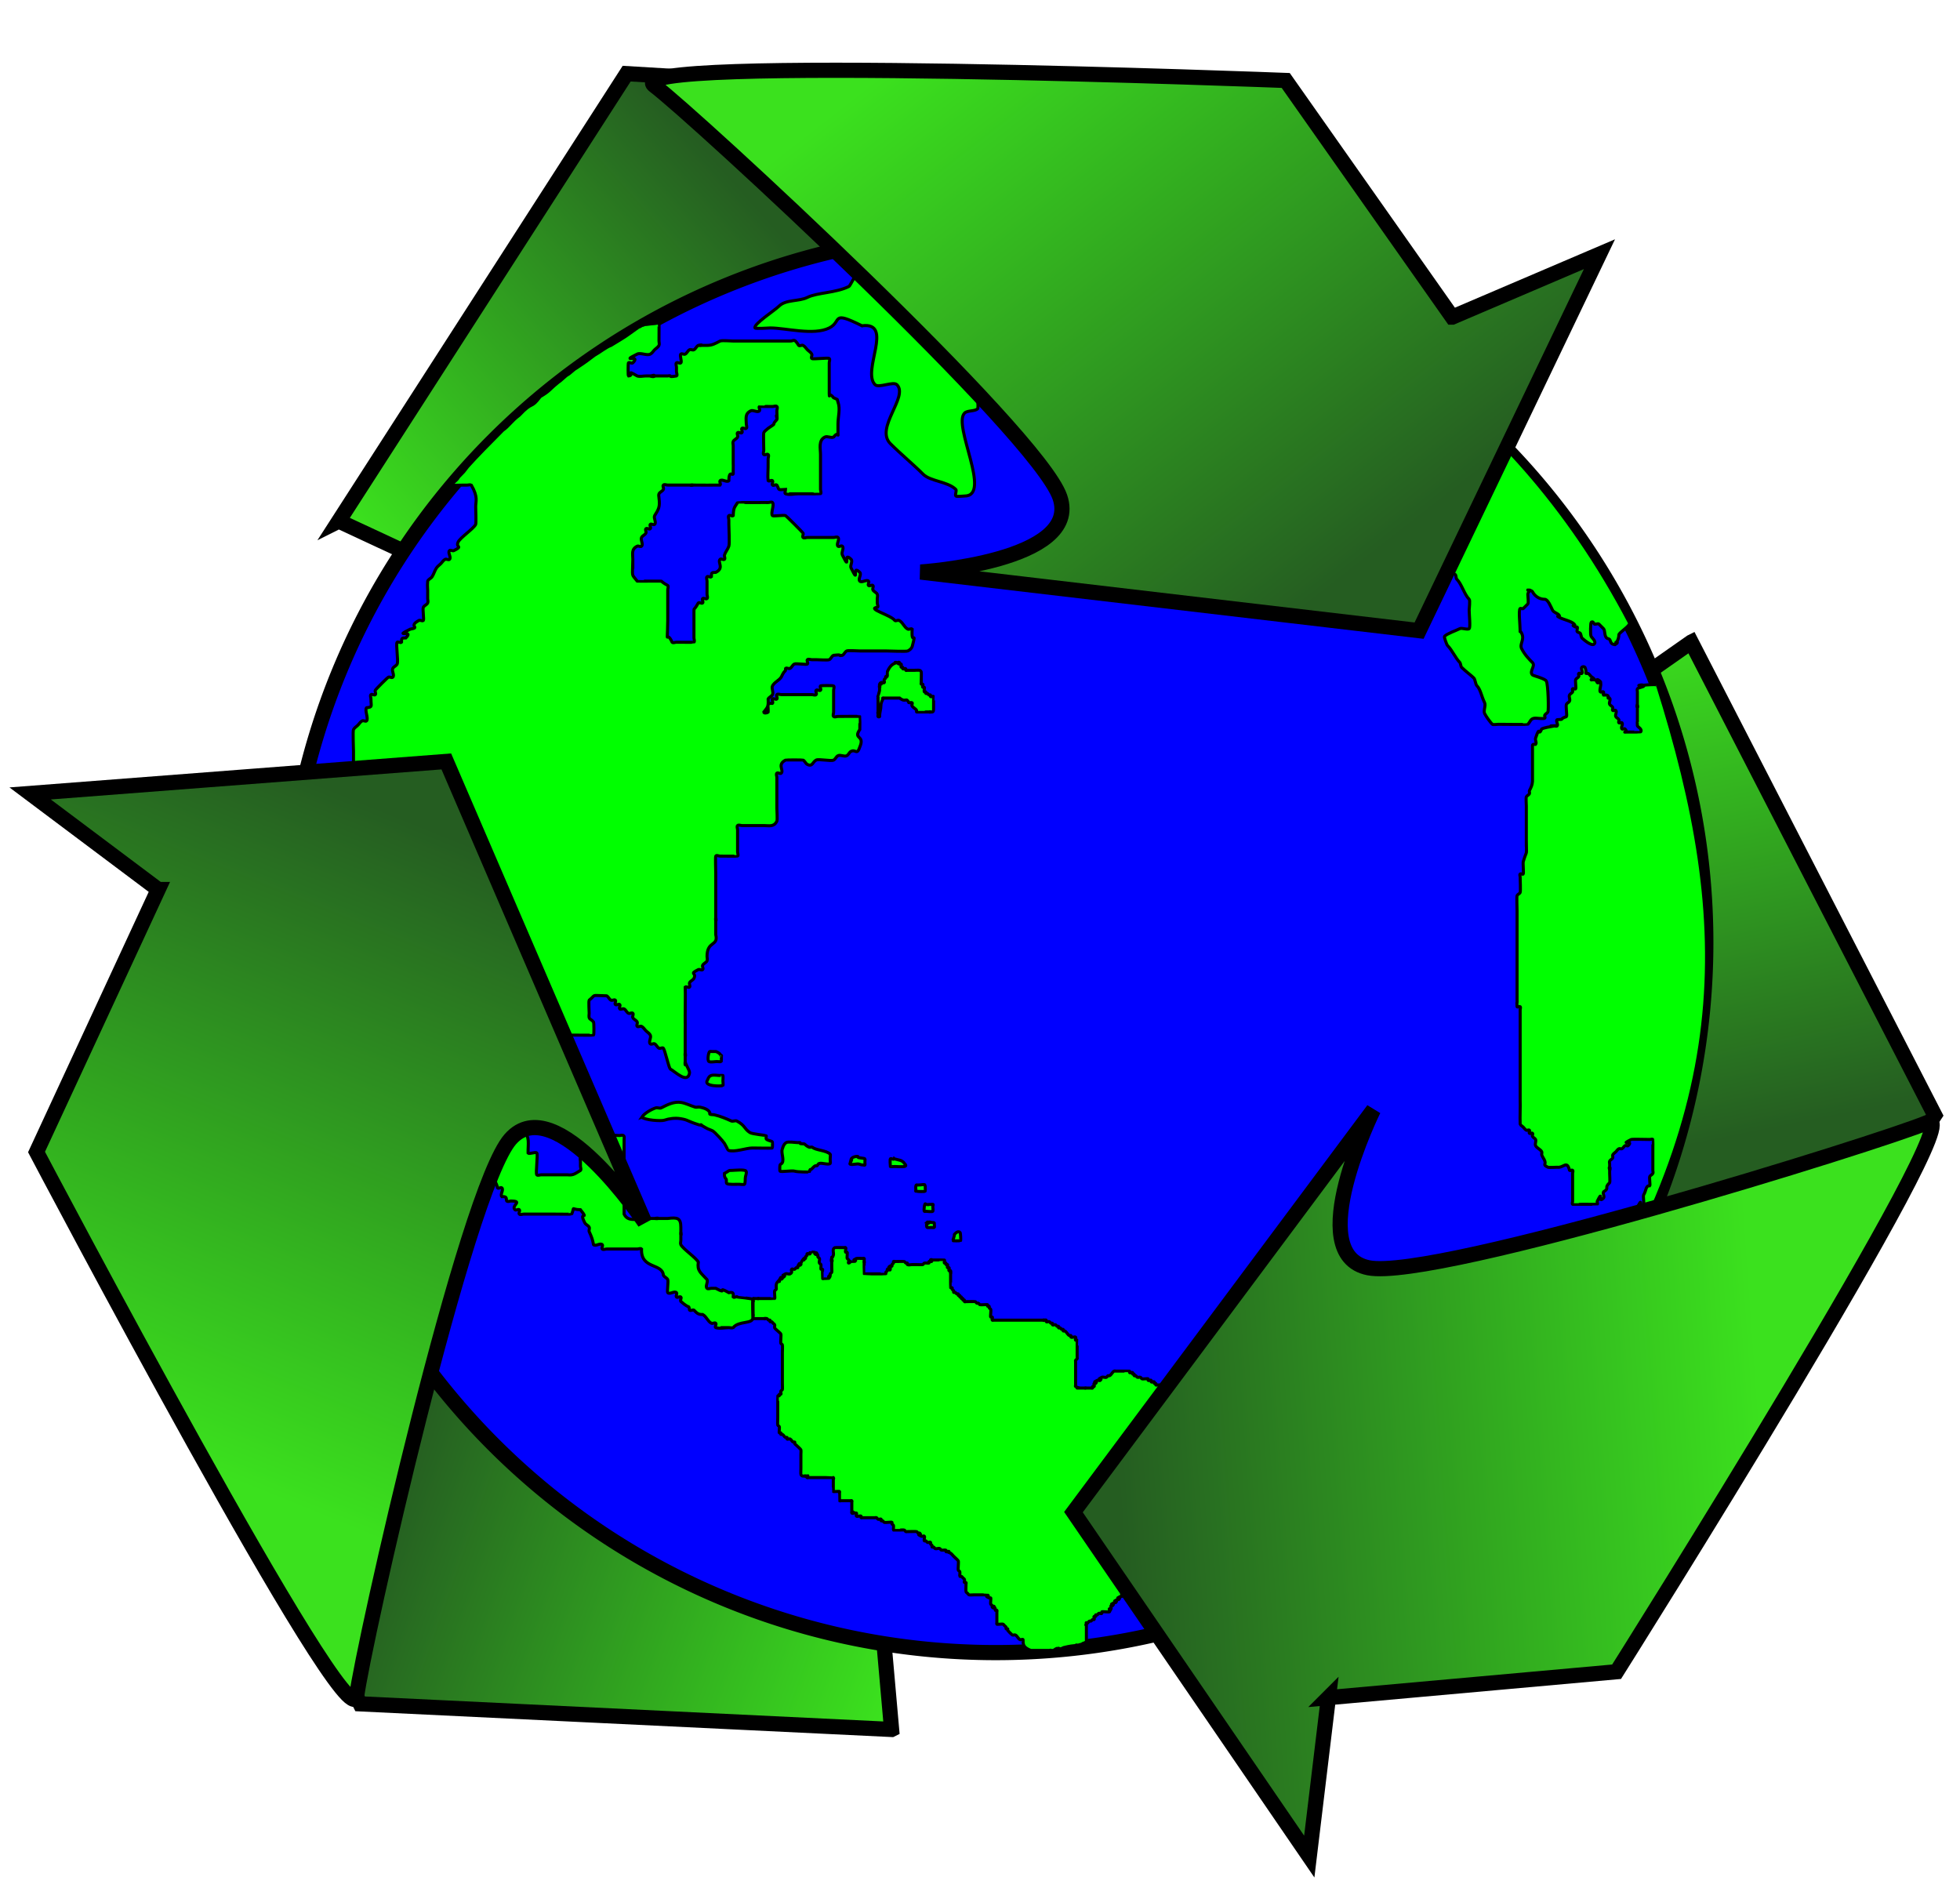 <?xml version="1.0" encoding="UTF-8" standalone="no"?>
<!-- Created with Inkscape (http://www.inkscape.org/) -->

<svg
   xmlns:dc="http://purl.org/dc/elements/1.1/"
   xmlns:cc="http://creativecommons.org/ns#"
   xmlns:rdf="http://www.w3.org/1999/02/22-rdf-syntax-ns#"
   xmlns:svg="http://www.w3.org/2000/svg"
   xmlns="http://www.w3.org/2000/svg"
   xmlns:xlink="http://www.w3.org/1999/xlink"
   xmlns:sodipodi="http://sodipodi.sourceforge.net/DTD/sodipodi-0.dtd"
   xmlns:inkscape="http://www.inkscape.org/namespaces/inkscape"
   width="516.5"
   height="496.5"
   id="svg7088"
   version="1.1"
   inkscape:version="0.47 r22583"
   sodipodi:docname="cito.svg">
  <defs
     id="defs7090">
    <linearGradient
       id="linearGradient3765">
      <stop
         style="stop-color:#3be11e;stop-opacity:1;"
         offset="0"
         id="stop3767" />
      <stop
         style="stop-color:#255d21;stop-opacity:1;"
         offset="1"
         id="stop3769" />
    </linearGradient>
    <linearGradient
       id="linearGradient3751">
      <stop
         id="stop3763"
         offset="0"
         style="stop-color:#0fb30f;stop-opacity:1;" />
      <stop
         id="stop3759"
         offset="1"
         style="stop-color:#0aa20a;stop-opacity:1;" />
    </linearGradient>
    <inkscape:perspective
       sodipodi:type="inkscape:persp3d"
       inkscape:vp_x="0 : 526.18109 : 1"
       inkscape:vp_y="0 : 1000 : 0"
       inkscape:vp_z="744.09448 : 526.18109 : 1"
       inkscape:persp3d-origin="372.04724 : 350.78739 : 1"
       id="perspective7096" />
    <inkscape:perspective
       id="perspective7083"
       inkscape:persp3d-origin="0.5 : 0.33333333 : 1"
       inkscape:vp_z="1 : 0.5 : 1"
       inkscape:vp_y="0 : 1000 : 0"
       inkscape:vp_x="0 : 0.5 : 1"
       sodipodi:type="inkscape:persp3d" />
    <inkscape:perspective
       id="perspective7115"
       inkscape:persp3d-origin="0.5 : 0.33333333 : 1"
       inkscape:vp_z="1 : 0.5 : 1"
       inkscape:vp_y="0 : 1000 : 0"
       inkscape:vp_x="0 : 0.5 : 1"
       sodipodi:type="inkscape:persp3d" />
    <inkscape:perspective
       id="perspective2849"
       inkscape:persp3d-origin="0.5 : 0.33333333 : 1"
       inkscape:vp_z="1 : 0.5 : 1"
       inkscape:vp_y="0 : 1000 : 0"
       inkscape:vp_x="0 : 0.5 : 1"
       sodipodi:type="inkscape:persp3d" />
    <inkscape:perspective
       id="perspective2863"
       inkscape:persp3d-origin="0.5 : 0.33333333 : 1"
       inkscape:vp_z="1 : 0.5 : 1"
       inkscape:vp_y="0 : 1000 : 0"
       inkscape:vp_x="0 : 0.5 : 1"
       sodipodi:type="inkscape:persp3d" />
    <inkscape:perspective
       id="perspective2885"
       inkscape:persp3d-origin="0.5 : 0.33333333 : 1"
       inkscape:vp_z="1 : 0.5 : 1"
       inkscape:vp_y="0 : 1000 : 0"
       inkscape:vp_x="0 : 0.5 : 1"
       sodipodi:type="inkscape:persp3d" />
    <inkscape:perspective
       id="perspective2946"
       inkscape:persp3d-origin="0.5 : 0.33333333 : 1"
       inkscape:vp_z="1 : 0.5 : 1"
       inkscape:vp_y="0 : 1000 : 0"
       inkscape:vp_x="0 : 0.5 : 1"
       sodipodi:type="inkscape:persp3d" />
    <linearGradient
       inkscape:collect="always"
       xlink:href="#linearGradient3765"
       id="linearGradient3773"
       x1="167.842"
       y1="629.888"
       x2="230.843"
       y2="474.174"
       gradientUnits="userSpaceOnUse"
       gradientTransform="matrix(1.064,0,0,1.064,-18.75,-18.469)" />
    <linearGradient
       inkscape:collect="always"
       xlink:href="#linearGradient3765"
       id="linearGradient3781"
       x1="357.464"
       y1="719.184"
       x2="231.75"
       y2="674.898"
       gradientUnits="userSpaceOnUse"
       gradientTransform="matrix(1.064,0,0,1.064,-29.392,-42.793)" />
    <linearGradient
       inkscape:collect="always"
       xlink:href="#linearGradient3765"
       id="linearGradient3789"
       x1="366.253"
       y1="274.844"
       x2="470.106"
       y2="407.701"
       gradientUnits="userSpaceOnUse"
       gradientTransform="matrix(1.064,0,0,1.064,-18.75,-18.469)" />
    <linearGradient
       inkscape:collect="always"
       xlink:href="#linearGradient3765"
       id="linearGradient3797"
       x1="214.273"
       y1="397.388"
       x2="308.676"
       y2="313.102"
       gradientUnits="userSpaceOnUse"
       gradientTransform="matrix(1.064,0,0,1.064,-18.75,-18.469)" />
    <linearGradient
       inkscape:collect="always"
       xlink:href="#linearGradient3765"
       id="linearGradient3805"
       x1="544.846"
       y1="424.48"
       x2="570.272"
       y2="550.194"
       gradientUnits="userSpaceOnUse"
       gradientTransform="matrix(1.064,0,0,1.064,-18.75,-18.469)" />
    <linearGradient
       inkscape:collect="always"
       xlink:href="#linearGradient3765"
       id="linearGradient3807"
       x1="566.206"
       y1="633.9"
       x2="406.789"
       y2="645.329"
       gradientUnits="userSpaceOnUse"
       gradientTransform="matrix(1.064,0,0,1.064,-18.75,-18.469)" />
  </defs>
  <sodipodi:namedview
     id="base"
     pagecolor="#ffffff"
     bordercolor="#666666"
     borderopacity="1.0"
     inkscape:pageopacity="0.0"
     inkscape:pageshadow="2"
     inkscape:zoom="0.49497475"
     inkscape:cx="179.85608"
     inkscape:cy="269.2266"
     inkscape:document-units="px"
     inkscape:current-layer="layer1"
     showgrid="false"
     showguides="true"
     inkscape:guide-bbox="true"
     inkscape:window-width="1024"
     inkscape:window-height="544"
     inkscape:window-x="-4"
     inkscape:window-y="-4"
     inkscape:window-maximized="1"
     inkscape:snap-global="false" />
  <g
     inkscape:label="Layer 1"
     inkscape:groupmode="layer"
     id="layer1"
     transform="translate(-118.893,-269.826)">
    <path
       style="fill:url(#linearGradient3797);fill-opacity:1;stroke:#000000;stroke-width:4;stroke-linecap:butt;stroke-linejoin:miter;stroke-opacity:1;stroke-miterlimit:4;stroke-dasharray:none"
       d="m 208.165,407.139 104.426,48.6 65.126,-102.678 -63.556,-62.022 -30.129,-1.808 -75.868,117.908 z"
       id="path2875-1" />
    <path
       style="fill:url(#linearGradient3805);fill-opacity:1;stroke:#000000;stroke-width:4;stroke-linecap:butt;stroke-linejoin:miter;stroke-opacity:1;stroke-miterlimit:4;stroke-dasharray:none"
       d="m 564.553,439.034 -94.302,66.135 56.359,107.74 85.491,-24.03 16.631,-25.188 -64.178,-124.657 z"
       id="path2875-1-8" />
    <path
       style="fill:url(#linearGradient3781);fill-opacity:1;stroke:#000000;stroke-width:4;stroke-linecap:butt;stroke-linejoin:miter;stroke-opacity:1;stroke-miterlimit:4;stroke-dasharray:none"
       d="m 353.845,725.56 -10.124,-114.736 -121.485,-5.062 -21.935,86.052 13.498,26.997 140.045,6.749 z"
       id="path2875" />
    <path
       sodipodi:type="arc"
       style="fill:#0000ff;fill-opacity:1;stroke:#000000;stroke-width:4.838;stroke-linejoin:round;stroke-miterlimit:4;stroke-opacity:1;stroke-dasharray:none"
       id="path7121"
       sodipodi:cx="363.65491"
       sodipodi:cy="506.87982"
       sodipodi:rx="226.27417"
       sodipodi:ry="226.27417"
       d="m 589.929,506.88 a 226.274,226.274 0 1 1 -452.548,0 226.274,226.274 0 1 1 452.548,0 z"
       transform="matrix(0.827,0,0,0.827,80.538,98.986)" />
    <path
       style="fill:#00ff00;stroke:#000000;stroke-width:0.805px;stroke-linecap:butt;stroke-linejoin:miter;stroke-opacity:1"
       d="m 390.536,704.73 c 0.542,0 1.085,0 1.627,0 0.136,0 0.542,0 0.407,0 -0.271,0 -1.085,0 -0.813,0 0.678,0 1.356,0 2.034,0 0.542,0 1.085,0 1.627,0 0.136,0 0.407,-0.136 0.407,0 0,0.136 -0.542,0 -0.407,0 0.407,0 0.813,0 1.22,0 0.136,0 0.289,0.068 0.407,0 0.842,-0.482 -1.358,0.32 0.335,-0.526 0.121,-0.061 0.285,0.348 0.407,0 0.063,-0.181 0.307,0.182 0.479,0.097 0.121,-0.061 0.285,-0.011 0.407,-0.072 0.171,-0.086 0.379,-0.177 0.55,-0.263 0.105,-0.053 2.008,-0.431 2.297,-0.431 0.271,0 0.918,-0.178 0.813,0.072 -0.271,0.649 -1.085,0.248 -0.813,0.216 0.404,-0.049 1.119,-0.799 1.292,-0.431 0.136,0.288 0.479,-0.136 0.479,0 0,0.136 -1.189,0.144 -1.054,0.144 0.407,0 1.317,-0.431 1.723,-0.431 0.136,0 0.119,0.008 0.119,0.144 0,0.136 -0.215,-0.048 -0.119,-0.144 0.495,-0.495 0.909,-0.191 1.22,-0.813 0.061,-0.121 0,-0.271 0,-0.407 0,-0.136 0,-0.271 0,-0.407 0,-0.678 0,-1.356 0,-2.034 0,-0.542 0,-1.085 0,-1.627 0,-0.136 -0.136,-0.407 0,-0.407 0.598,0 -0.942,1.349 0.407,0 0.136,-0.136 0.235,-0.321 0.407,-0.407 0.121,-0.061 0.285,0.061 0.407,0 0.171,-0.086 0.235,-0.321 0.407,-0.407 0.121,-0.061 0.311,0.096 0.407,0 0.192,-0.192 -0.192,-0.622 0,-0.813 0.096,-0.096 0.311,0.096 0.407,0 0.096,-0.096 -0.096,-0.311 0,-0.407 0.096,-0.096 0.285,0.061 0.407,0 0.171,-0.086 0.235,-0.321 0.407,-0.407 0.243,-0.121 0.622,0.192 0.813,0 0.096,-0.096 -0.096,-0.311 0,-0.407 0.126,-0.126 1.908,0.126 2.034,0 0.192,-0.192 -0.271,-0.813 0,-0.813 0.122,0 -0.268,1.349 0.407,0 0.121,-0.243 -0.192,-0.622 0,-0.813 0.096,-0.096 0.311,0.096 0.407,0 0.842,-0.842 -1.286,0.033 0.407,-0.813 0.121,-0.061 0.311,0.096 0.407,0 0.842,-0.842 -1.286,0.033 0.407,-0.813 0.121,-0.061 0.311,0.096 0.407,0 0.842,-0.842 -1.286,0.033 0.407,-0.813 0.121,-0.061 0.311,0.096 0.407,0 0.192,-0.192 -0.192,-0.622 0,-0.813 0.096,-0.096 0.311,0.096 0.407,0 0.192,-0.192 -0.121,-0.571 0,-0.813 0.086,-0.171 0.321,-0.235 0.407,-0.407 0.061,-0.121 -0.061,-0.285 0,-0.407 0.411,-0.823 0.944,-0.13 1.22,-0.407 0.842,-0.842 -1.286,0.033 0.407,-0.813 0.121,-0.061 0.311,0.096 0.407,0 0.096,-0.096 -0.061,-0.285 0,-0.407 0.054,-0.108 1.112,-1.166 1.22,-1.22 1.197,-0.598 -0.535,0.942 0.813,-0.407 0.591,-0.59 0.407,-0.44 0.407,-1.22 0,-0.136 0,-0.542 0,-0.407 0,1.709 -0.086,0.332 0.407,-0.407 0.075,-0.113 0.311,0.096 0.407,0 0.096,-0.096 -0.096,-0.311 0,-0.407 0.096,-0.096 0.311,0.096 0.407,0 0.096,-0.096 -0.096,-0.311 0,-0.407 0.096,-0.096 0.271,0 0.407,0 0.136,0 0.271,0 0.407,0 0.288,0 2.335,0.053 2.44,0 1.861,-0.931 -1.726,0.169 1.22,-0.813 0.129,-0.043 0.311,0.096 0.407,0 0.096,-0.096 -0.096,-0.311 0,-0.407 0.192,-0.192 0.571,0.121 0.813,0 0.172,-0.086 0.235,-0.321 0.407,-0.407 0.121,-0.061 0.311,0.096 0.407,0 0.192,-0.192 -0.192,-0.622 0,-0.813 0.096,-0.096 0.311,0.096 0.407,0 0.111,-0.111 -0.11,-1.406 0,-1.627 0.086,-0.172 0.321,-0.235 0.407,-0.407 0.121,-0.243 -0.271,-0.813 0,-0.813 0.136,0 -0.096,0.503 0,0.407 0.214,-0.214 0.192,-0.599 0.407,-0.813 0.096,-0.096 0.311,0.096 0.407,0 0.096,-0.096 -0.061,-0.285 0,-0.407 0.086,-0.172 0.271,-0.271 0.407,-0.407 0.136,-0.136 0.235,-0.321 0.407,-0.407 0.121,-0.061 0.311,0.096 0.407,0 0.096,-0.096 0,-0.271 0,-0.407 0,-0.136 0,-0.271 0,-0.407 0,-0.136 0,-0.542 0,-0.407 0,0.271 0,1.085 0,0.813 0,-1.491 0,-2.983 0,-4.474 0,-0.542 0,-1.085 0,-1.627 0,-0.136 0,-0.271 0,-0.407 0,-0.136 -0.136,-0.407 0,-0.407 0.136,0 0,0.542 0,0.407 0,-0.097 -0.046,-1.536 0,-1.627 0.244,-0.488 0.976,-0.732 1.22,-1.22 0.163,-0.325 -0.163,-0.895 0,-1.22 0.846,-1.693 -0.028,0.435 0.813,-0.407 0.192,-0.192 -0.121,-0.571 0,-0.813 0.846,-1.693 -0.028,0.435 0.813,-0.407 0.083,-0.083 -0.081,-1.059 0,-1.22 0.086,-0.171 0.321,-0.235 0.407,-0.407 0.128,-0.256 -0.128,-1.371 0,-1.627 0.086,-0.171 0.321,-0.235 0.407,-0.407 0.121,-0.243 -0.121,-0.571 0,-0.813 0.086,-0.171 0.271,-0.271 0.407,-0.407 0.136,-0.136 0.235,-0.321 0.407,-0.407 0.121,-0.061 0.311,0.096 0.407,0 0.096,-0.096 -0.061,-0.285 0,-0.407 0.094,-0.188 1.388,-1.388 1.627,-1.627 0.136,-0.136 0.235,-0.321 0.407,-0.407 0.121,-0.061 0.311,0.096 0.407,0 0.096,-0.096 -0.096,-0.311 0,-0.407 0.096,-0.096 0.311,0.096 0.407,0 0.842,-0.842 -1.286,0.033 0.407,-0.813 0.121,-0.061 0.285,0.061 0.407,0 0.171,-0.086 0.235,-0.321 0.407,-0.407 0.121,-0.061 0.285,0.061 0.407,0 0.488,-0.244 0.732,-0.976 1.22,-1.22 0.121,-0.061 0.285,0.061 0.407,0 0.172,-0.086 0.235,-0.321 0.407,-0.407 0.121,-0.061 0.311,0.096 0.407,0 0.096,-0.096 0,-0.271 0,-0.407 0,-0.288 -0.053,-2.335 0,-2.44 0.086,-0.171 0.321,-0.235 0.407,-0.407 0.121,-0.243 -0.192,-0.622 0,-0.813 0.096,-0.096 0.311,0.096 0.407,0 0.842,-0.842 -1.286,0.033 0.407,-0.813 0.121,-0.061 0.285,0.061 0.407,0 0.172,-0.086 0.235,-0.321 0.407,-0.407 0.121,-0.061 0.311,0.096 0.407,0 0.096,-0.096 0,-0.271 0,-0.407 0,-1.085 0,-2.169 0,-3.254 0,-1.513 0,-2.35 0,-2.847 0,-0.136 0,-0.271 0,-0.407 0,-0.136 0.096,-0.311 0,-0.407 -0.192,-0.192 -0.571,0.121 -0.813,0 -0.172,-0.086 -0.235,-0.321 -0.407,-0.407 -0.161,-0.081 -1.137,0.083 -1.22,0 -0.096,-0.096 0.096,-0.311 0,-0.407 -0.096,-0.096 -0.311,0.096 -0.407,0 -0.096,-0.096 0.096,-0.311 0,-0.407 -0.096,-0.096 -0.311,0.096 -0.407,0 -0.096,-0.096 0.096,-0.311 0,-0.407 -0.096,-0.096 -0.311,0.096 -0.407,0 -0.096,-0.096 0.096,-0.311 0,-0.407 -0.096,-0.096 -0.285,0.061 -0.407,0 -0.171,-0.086 -0.235,-0.321 -0.407,-0.407 -0.121,-0.061 -0.311,0.096 -0.407,0 -0.096,-0.096 0.096,-0.311 0,-0.407 -0.111,-0.111 -1.406,0.11 -1.627,0 -0.172,-0.086 -0.235,-0.321 -0.407,-0.407 -0.121,-0.061 -0.311,0.096 -0.407,0 -0.096,-0.096 0.096,-0.311 0,-0.407 -0.192,-0.192 -0.622,0.192 -0.813,0 -0.096,-0.096 0.096,-0.311 0,-0.407 -0.096,-0.096 -0.271,0 -0.407,0 -0.136,0 -0.271,0 -0.407,0 -1.356,0 -2.712,0 -4.067,0 -2.44,0 -4.881,0 -7.321,0 -0.136,0 -0.271,0 -0.407,0 -0.136,0 -0.311,0.096 -0.407,0 -0.096,-0.096 0.096,-0.311 0,-0.407 -0.096,-0.096 -0.311,0.096 -0.407,0 -0.096,-0.096 0.096,-0.311 0,-0.407 -0.192,-0.192 -0.622,0.192 -0.813,0 -0.096,-0.096 0.096,-0.311 0,-0.407 -0.192,-0.192 -0.622,0.192 -0.813,0 -0.096,-0.096 0.096,-0.311 0,-0.407 -0.111,-0.111 -1.406,0.11 -1.627,0 -0.171,-0.086 -0.235,-0.321 -0.407,-0.407 -0.242,-0.121 -0.571,0.121 -0.813,0 -0.172,-0.086 -0.235,-0.321 -0.407,-0.407 -0.121,-0.061 -0.311,0.096 -0.407,0 -0.096,-0.096 0.096,-0.311 0,-0.407 -0.096,-0.096 -0.311,0.096 -0.407,0 -0.096,-0.096 0.096,-0.311 0,-0.407 -0.192,-0.192 -0.622,0.192 -0.813,0 -0.096,-0.096 0.096,-0.311 0,-0.407 -0.013,-0.013 -1.122,0 -1.22,0 -0.678,0 -1.356,0 -2.034,0 -0.136,0 -0.271,0 -0.407,0 -0.136,0 -0.285,-0.061 -0.407,0 -0.488,0.244 -0.732,0.976 -1.22,1.22 -0.121,0.061 -0.285,-0.061 -0.407,0 -0.172,0.086 -0.235,0.321 -0.407,0.407 -0.325,0.163 -0.895,-0.163 -1.22,0 -1.693,0.846 0.435,-0.028 -0.407,0.813 -0.192,0.192 -0.571,-0.121 -0.813,0 -1.693,0.846 0.435,-0.028 -0.407,0.813 -0.096,0.096 -0.311,-0.096 -0.407,0 -0.192,0.192 0.192,0.622 0,0.813 -0.096,0.096 -0.311,-0.096 -0.407,0 -0.096,0.096 0.096,0.311 0,0.407 -0.096,0.096 -0.271,0 -0.407,0 -0.136,0 -0.271,0 -0.407,0 -0.271,0 -0.542,0 -0.813,0 -0.136,0 -0.407,0.136 -0.407,0 0,-0.136 0.542,0 0.407,0 -0.271,0 -0.542,0 -0.813,0 -0.407,0 -0.813,0 -1.22,0 -0.136,0 -0.542,0 -0.407,0 1.709,0 0.332,0.086 -0.407,-0.407 -0.113,-0.075 0,-0.271 0,-0.407 0,-0.136 0,-0.271 0,-0.407 0,-1.085 0,-2.169 0,-3.254 0,-0.678 0,-1.356 0,-2.034 0,-0.136 0,-0.271 0,-0.407 0,-0.136 -0.061,-0.285 0,-0.407 0.086,-0.171 0.321,-0.235 0.407,-0.407 0.061,-0.121 0,-0.271 0,-0.407 0,-0.136 0,-0.271 0,-0.407 0,-0.813 0,-1.627 0,-2.44 0,-0.149 0.016,-1.611 0,-1.627 -0.096,-0.096 -0.311,0.096 -0.407,0 -0.192,-0.192 0.192,-0.622 0,-0.813 -0.203,-0.203 -1.017,0.203 -1.22,0 -0.096,-0.096 0.096,-0.311 0,-0.407 -0.096,-0.096 -0.285,0.061 -0.407,0 -0.488,-0.244 -0.732,-0.976 -1.22,-1.22 -0.121,-0.061 -0.311,0.096 -0.407,0 -0.096,-0.096 0.096,-0.311 0,-0.407 -0.096,-0.096 -0.285,0.061 -0.407,0 -0.172,-0.086 -0.235,-0.321 -0.407,-0.407 -0.121,-0.061 -0.311,0.096 -0.407,0 -0.096,-0.096 0.096,-0.311 0,-0.407 -0.096,-0.096 -0.285,0.061 -0.407,0 -0.171,-0.086 -0.235,-0.321 -0.407,-0.407 -0.242,-0.121 -0.622,0.192 -0.813,0 -0.096,-0.096 0.096,-0.311 0,-0.407 -0.096,-0.096 -0.285,0.061 -0.407,0 -0.172,-0.086 -0.235,-0.321 -0.407,-0.407 -0.243,-0.121 -0.622,0.192 -0.813,0 -0.096,-0.096 0.096,-0.311 0,-0.407 -0.192,-0.192 -0.813,0.271 -0.813,0 0,-0.136 0.542,0 0.407,0 -0.542,0 -1.085,0 -1.627,0 -2.576,0 -5.152,0 -7.728,0 -1.22,0 -2.44,0 -3.661,0 -0.136,0 -0.271,0 -0.407,0 -0.136,0 -0.311,0.096 -0.407,0 -0.192,-0.192 0.192,-0.622 0,-0.813 -0.096,-0.096 -0.311,0.096 -0.407,0 -0.143,-0.143 0.14,-1.753 0,-2.034 -0.086,-0.172 -0.321,-0.235 -0.407,-0.407 -0.061,-0.121 0.096,-0.311 0,-0.407 -0.096,-0.096 -0.311,0.096 -0.407,0 -0.096,-0.096 0.096,-0.311 0,-0.407 -0.091,-0.091 -1.792,0.081 -2.034,0 -0.182,-0.061 -0.235,-0.321 -0.407,-0.407 -0.121,-0.061 -0.285,0.061 -0.407,0 -0.172,-0.086 -0.235,-0.321 -0.407,-0.407 -0.105,-0.053 -2.152,0 -2.44,0 -0.136,0 -0.311,0.096 -0.407,0 -0.096,-0.096 0.096,-0.311 0,-0.407 -0.096,-0.096 -0.311,0.096 -0.407,0 -0.096,-0.096 0.096,-0.311 0,-0.407 -0.096,-0.096 -0.311,0.096 -0.407,0 -0.096,-0.096 0.096,-0.311 0,-0.407 -0.096,-0.096 -0.311,0.096 -0.407,0 -0.096,-0.096 0.096,-0.311 0,-0.407 -0.096,-0.096 -0.311,0.096 -0.407,0 -0.096,-0.096 0.096,-0.311 0,-0.407 -0.096,-0.096 -0.285,0.061 -0.407,0 -0.172,-0.086 -0.235,-0.321 -0.407,-0.407 -0.121,-0.061 -0.311,0.096 -0.407,0 -0.096,-0.096 0.061,-0.285 0,-0.407 -0.086,-0.171 -0.321,-0.235 -0.407,-0.407 -0.061,-0.121 0.096,-0.311 0,-0.407 -0.096,-0.096 -0.311,0.096 -0.407,0 -0.013,-0.013 0,-1.122 0,-1.22 0,-0.813 0,-1.627 0,-2.44 0,-0.136 -0.136,-0.407 0,-0.407 0.136,0 0,0.542 0,0.407 0,-0.271 0.121,-0.571 0,-0.813 -0.061,-0.121 -0.311,0.096 -0.407,0 -0.192,-0.192 0.192,-0.622 0,-0.813 -0.096,-0.096 -0.311,0.096 -0.407,0 -0.192,-0.192 0.192,-0.622 0,-0.813 -0.096,-0.096 -0.311,0.096 -0.407,0 -0.096,-0.096 0.096,-0.311 0,-0.407 -0.096,-0.096 -0.311,0.096 -0.407,0 -0.192,-0.192 0.192,-0.622 0,-0.813 -0.013,-0.013 -1.122,0 -1.22,0 -0.542,0 -1.085,0 -1.627,0 -0.136,0 -0.271,0 -0.407,0 -0.136,0 -0.407,0.136 -0.407,0 0,-0.136 0.407,-0.136 0.407,0 0,0.846 -0.57,0.164 -0.813,0.407 -0.096,0.096 0.096,0.311 0,0.407 -0.083,0.083 -1.059,-0.081 -1.22,0 -0.171,0.086 -0.235,0.321 -0.407,0.407 -0.107,0.054 -1.414,0 -1.627,0 -0.475,0 -1.029,0 -0.813,0 0.271,0 1.085,0 0.813,0 -0.407,0 -0.813,0 -1.22,0 -0.407,0 -0.856,0.182 -1.22,0 -0.121,-0.061 0.096,-0.311 0,-0.407 -0.096,-0.096 -0.285,0.061 -0.407,0 -0.171,-0.086 -0.235,-0.321 -0.407,-0.407 -0.105,-0.053 -2.152,0 -2.44,0 -0.136,0 -0.311,-0.096 -0.407,0 -0.096,0.096 0.061,0.285 0,0.407 -0.086,0.172 -0.321,0.235 -0.407,0.407 -0.061,0.121 0.096,0.311 0,0.407 -0.096,0.096 -0.285,-0.061 -0.407,0 -0.171,0.086 -0.271,0.542 -0.407,0.407 -0.136,-0.136 0.407,-0.598 0.407,-0.407 0,2.055 -0.313,0.313 -0.813,0.813 -0.096,0.096 0.061,0.285 0,0.407 -0.086,0.171 -0.321,0.235 -0.407,0.407 -0.061,0.121 0.096,0.311 0,0.407 -0.013,0.013 -1.122,0 -1.22,0 -1.692,0 -1.012,0 -2.44,0 -0.192,0 -2.015,0.018 -2.034,0 -0.018,-0.018 0,-1.842 0,-2.034 0,-0.271 0,-0.542 0,-0.813 0,-0.136 -0.136,-0.407 0,-0.407 0.136,0 0,0.542 0,0.407 0,-0.271 0,-0.542 0,-0.813 0,-0.136 0.096,-0.311 0,-0.407 -0.096,-0.096 -0.271,0 -0.407,0 -0.213,0 -1.52,-0.054 -1.627,0 -1.693,0.846 0.435,-0.028 -0.407,0.813 -0.013,0.013 -1.122,0 -1.22,0 -0.136,0 -0.407,0.136 -0.407,0 0,-0.136 0.407,-0.136 0.407,0 0,0.192 -0.215,0.407 -0.407,0.407 -0.271,0 0.121,-0.571 0,-0.813 -0.086,-0.172 -0.321,-0.235 -0.407,-0.407 -0.11,-0.221 0.111,-1.516 0,-1.627 -0.096,-0.096 -0.311,0.096 -0.407,0 -0.203,-0.203 0.203,-1.017 0,-1.22 -0.096,-0.096 -0.271,0 -0.407,0 -0.288,0 -2.335,-0.053 -2.44,0 -0.817,0.408 -0.188,1.378 -0.407,2.034 -0.503,1.508 -0.407,-0.496 -0.407,0.813 0,0.271 0.271,0.813 0,0.813 -0.271,0 0,-1.085 0,-0.813 0,0.813 0,1.627 0,2.44 0,0.183 0.062,1.096 0,1.22 -0.086,0.172 -0.321,0.235 -0.407,0.407 -0.061,0.121 0.061,0.285 0,0.407 -0.086,0.171 -0.271,0.542 -0.407,0.407 -0.136,-0.136 0.407,-0.598 0.407,-0.407 0,0.303 -0.192,0.599 -0.407,0.813 -0.013,0.013 -1.121,0 -1.22,0 -0.136,0 -0.311,0.096 -0.407,0 -0.016,-0.016 0,-1.478 0,-1.627 0,-0.136 0,-0.271 0,-0.407 0,-0.136 0.096,-0.311 0,-0.407 -0.096,-0.096 -0.311,0.096 -0.407,0 -0.083,-0.083 0.081,-1.059 0,-1.22 -0.086,-0.171 -0.321,-0.235 -0.407,-0.407 -0.163,-0.325 0.163,-0.895 0,-1.22 -0.086,-0.171 -0.321,-0.235 -0.407,-0.407 -0.061,-0.121 0.061,-0.285 0,-0.407 -0.846,-1.693 0.028,0.435 -0.813,-0.407 -0.096,-0.096 0.096,-0.311 0,-0.407 -0.041,-0.041 -1.179,-0.041 -1.22,0 -0.096,0.096 0.096,0.311 0,0.407 -0.192,0.192 -0.622,-0.192 -0.813,0 -0.096,0.096 0.061,0.285 0,0.407 -0.086,0.172 -0.321,0.235 -0.407,0.407 -0.061,0.121 0.096,0.311 0,0.407 -0.096,0.096 -0.311,-0.096 -0.407,0 -0.096,0.096 0.136,0.407 0,0.407 -0.136,0 0.096,-0.503 0,-0.407 -0.346,0.346 -0.595,0.783 -0.813,1.22 -0.061,0.121 0.096,0.311 0,0.407 -0.842,0.842 0.033,-1.286 -0.813,0.407 -0.061,0.121 0.096,0.311 0,0.407 -0.096,0.096 -0.285,-0.061 -0.407,0 -0.171,0.086 -0.235,0.321 -0.407,0.407 -0.243,0.121 -0.622,-0.192 -0.813,0 -0.276,0.276 0.416,0.809 -0.407,1.22 -0.325,0.163 -0.895,-0.163 -1.22,0 -1.693,0.846 0.435,-0.028 -0.407,0.813 -0.096,0.096 -0.311,-0.096 -0.407,0 -0.096,0.096 0.096,0.311 0,0.407 -0.842,0.842 0.033,-1.286 -0.813,0.407 -0.061,0.121 0.136,0.407 0,0.407 -0.136,0 0.096,-0.503 0,-0.407 -0.896,0.896 -0.813,1.097 -0.813,2.034 0,0.136 0.061,0.285 0,0.407 -0.086,0.171 -0.321,0.235 -0.407,0.407 -0.14,0.281 0.143,1.891 0,2.034 -0.016,0.016 -1.478,0 -1.627,0 -0.136,0 -0.542,0 -0.407,0 0.271,0 1.085,0 0.813,0 -0.678,0 -1.356,0 -2.034,0 -0.271,0 -0.542,0 -0.813,0 -0.136,0 -0.407,0.136 -0.407,0 0,-0.136 0.542,0 0.407,0 -0.407,0 -0.813,0 -1.22,0 -0.136,0 -0.311,-0.096 -0.407,0 -0.192,0.192 0.271,0.813 0,0.813 -0.136,0 0,-0.542 0,-0.407 0,0.678 0,1.356 0,2.034 0,0.542 0,1.085 0,1.627 0,0.136 0.136,0.407 0,0.407 -0.136,0 0,-0.542 0,-0.407 0,0.271 0,0.542 0,0.813 0,0.136 -0.096,0.311 0,0.407 0.096,0.096 0.271,0 0.407,0 0.136,0 0.271,0 0.407,0 0.542,0 1.085,0 1.627,0 0.136,0 0.271,0 0.407,0 0.136,0 0.407,-0.136 0.407,0 0,0.136 -0.542,0 -0.407,0 0.271,0 0.556,-0.086 0.813,0 0.182,0.061 0.235,0.321 0.407,0.407 0.121,0.061 0.311,-0.096 0.407,0 0.096,0.096 -0.096,0.311 0,0.407 0.096,0.096 0.285,-0.061 0.407,0 0.171,0.086 0.271,0.271 0.407,0.407 0.136,0.136 0.321,0.235 0.407,0.407 0.121,0.243 -0.121,0.571 0,0.813 0.2,0.4 1.427,1.227 1.627,1.627 0.123,0.247 -0.123,2.193 0,2.44 0.086,0.171 0.321,0.235 0.407,0.407 0.074,0.147 0,1.751 0,2.034 0,1.491 0,2.983 0,4.474 0,1.22 0,2.44 0,3.661 0,0.213 0.054,1.52 0,1.627 -0.086,0.172 -0.321,0.235 -0.407,0.407 -0.121,0.243 0.192,0.622 0,0.813 -0.096,0.096 -0.311,-0.096 -0.407,0 -0.096,0.096 0.096,0.311 0,0.407 -0.096,0.096 -0.311,-0.096 -0.407,0 -0.013,0.013 0,1.122 0,1.22 0,1.491 0,2.983 0,4.474 0,0.283 -0.074,1.887 0,2.034 0.086,0.171 0.321,0.235 0.407,0.407 0.11,0.221 -0.111,1.516 0,1.627 0.096,0.096 0.311,-0.096 0.407,0 0.096,0.096 -0.096,0.311 0,0.407 0.096,0.096 0.285,-0.061 0.407,0 0.343,0.171 0.47,0.642 0.813,0.813 0.121,0.061 0.311,-0.096 0.407,0 0.096,0.096 -0.096,0.311 0,0.407 0.192,0.192 0.571,-0.121 0.813,0 0.343,0.172 0.47,0.642 0.813,0.813 0.121,0.061 0.311,-0.096 0.407,0 0.096,0.096 -0.061,0.285 0,0.407 0.086,0.171 0.271,0.271 0.407,0.407 0.214,0.214 1.112,1.003 1.22,1.22 0.062,0.124 0,1.037 0,1.22 0,1.22 0,2.44 0,3.661 0,0.213 -0.054,1.52 0,1.627 0.251,0.503 0.393,0.407 0.813,0.407 0.136,0 0.407,-0.136 0.407,0 0,0.136 -0.542,0 -0.407,0 2.305,0 0.136,-0.271 0.813,0.407 0.096,0.096 0.271,0 0.407,0 0.136,0 0.271,0 0.407,0 1.356,0 2.712,0 4.067,0 0.192,0 2.015,-0.018 2.034,0 0.096,0.096 0.136,0.407 0,0.407 -0.136,0 0,-0.542 0,-0.407 0,0.813 0,1.627 0,2.44 0,0.099 -0.013,1.207 0,1.22 0.098,0.098 1.529,-0.098 1.627,0 0.096,0.096 0,0.271 0,0.407 0,0.192 -0.018,2.015 0,2.034 0.096,0.096 0.271,0 0.407,0 0.813,0 1.627,0 2.44,0 0.136,0 0.311,-0.096 0.407,0 0.096,0.096 0,0.271 0,0.407 0,0.813 0,1.627 0,2.44 0,0.136 -0.096,0.311 0,0.407 0.096,0.096 0.407,0.136 0.407,0 0,-0.192 -0.598,-0.407 -0.407,-0.407 0.303,0 0.526,0.311 0.813,0.407 0.129,0.043 0.311,-0.096 0.407,0 0.192,0.192 -0.192,0.622 0,0.813 0.203,0.203 1.017,-0.203 1.22,0 0.096,0.096 -0.096,0.311 0,0.407 0.096,0.096 0.271,0 0.407,0 0.136,0 0.271,0 0.407,0 0.813,0 1.627,0 2.44,0 0.136,0 0.271,0 0.407,0 0.136,0 0.285,-0.061 0.407,0 0.172,0.086 0.235,0.321 0.407,0.407 0.243,0.121 0.622,-0.192 0.813,0 0.096,0.096 -0.096,0.311 0,0.407 0.096,0.096 0.285,-0.061 0.407,0 0.171,0.086 0.235,0.321 0.407,0.407 0.281,0.14 1.891,-0.143 2.034,0 0.096,0.096 -0.061,0.285 0,0.407 0.086,0.171 0.321,0.235 0.407,0.407 0.081,0.161 -0.083,1.137 0,1.22 0.016,0.016 1.478,0 1.627,0 0.183,0 1.096,-0.062 1.22,0 0.171,0.086 0.235,0.321 0.407,0.407 0.121,0.061 0.271,0 0.407,0 0.288,0 2.335,-0.053 2.44,0 0.171,0.086 0.235,0.321 0.407,0.407 0.121,0.061 0.311,-0.096 0.407,0 0.842,0.842 -1.286,-0.033 0.407,0.813 0.243,0.121 0.622,-0.192 0.813,0 0.203,0.203 -0.203,1.017 0,1.22 0.096,0.096 0.285,-0.061 0.407,0 0.171,0.086 0.235,0.321 0.407,0.407 0.243,0.121 0.622,-0.192 0.813,0 0.096,0.096 -0.061,0.285 0,0.407 0.086,0.171 0.321,0.235 0.407,0.407 0.061,0.121 -0.096,0.311 0,0.407 0.096,0.096 0.285,-0.061 0.407,0 0.172,0.086 0.235,0.321 0.407,0.407 0.325,0.163 0.895,-0.163 1.22,0 0.172,0.086 0.235,0.321 0.407,0.407 0.161,0.081 1.137,-0.083 1.22,0 0.096,0.096 -0.096,0.311 0,0.407 0.192,0.192 0.813,-0.271 0.813,0 0,0.136 -0.503,-0.096 -0.407,0 0.214,0.214 0.561,0.239 0.813,0.407 0.319,0.213 0.542,0.542 0.813,0.813 0.214,0.214 1.112,1.003 1.22,1.22 0.123,0.247 -0.123,2.193 0,2.44 0.086,0.171 0.321,0.235 0.407,0.407 0.081,0.161 -0.083,1.137 0,1.22 0.096,0.096 0.285,-0.061 0.407,0 0.172,0.086 0.271,0.271 0.407,0.407 0.136,0.136 0.321,0.235 0.407,0.407 0.121,0.243 -0.192,0.622 0,0.813 0.096,0.096 0.311,-0.096 0.407,0 0.096,0.096 0,0.271 0,0.407 0,0.283 -0.074,1.887 0,2.034 0.086,0.171 0.271,0.271 0.407,0.407 0.136,0.136 0.235,0.321 0.407,0.407 0.124,0.062 1.037,0 1.22,0 0.813,0 1.627,0 2.44,0 0.099,0 1.207,-0.013 1.22,0 0.842,0.842 -1.286,-0.033 0.407,0.813 0.121,0.061 0.311,-0.096 0.407,0 0.111,0.111 -0.11,1.406 0,1.627 0.086,0.171 0.321,0.235 0.407,0.407 0.061,0.121 -0.096,0.311 0,0.407 0.842,0.842 -0.033,-1.286 0.813,0.407 0.061,0.121 -0.096,0.311 0,0.407 0.096,0.096 0.311,-0.096 0.407,0 0.096,0.096 0,0.271 0,0.407 0,0.813 0,1.627 0,2.44 0,0.136 0,0.271 0,0.407 0,0.136 -0.096,0.311 0,0.407 0.111,0.111 1.406,-0.11 1.627,0 0.171,0.086 0.271,0.271 0.407,0.407 0.136,0.136 0.321,0.235 0.407,0.407 0.061,0.121 -0.096,0.311 0,0.407 0.096,0.096 0.311,-0.096 0.407,0 0.096,0.096 -0.061,0.285 0,0.407 0.054,0.108 1.112,1.166 1.22,1.22 0.242,0.121 0.571,-0.121 0.813,0 0.488,0.244 0.732,0.976 1.22,1.22 0.243,0.121 0.622,-0.192 0.813,0 0.033,0.033 -0.027,0.651 0,0.813 0.114,0.682 0.271,1.356 2.034,2.034 z"
       id="path7637"
       sodipodi:nodetypes="csssssssssssssssssssssssssssssssssssssssssssssssssssssssssssssssssssssssssssssssssssssssssssssssssssssssssssssssssssssssssssssssssssssssssssssssssssssssssssssssssssssssssssssssssssssssssssssssssssssssssssssssssssssssssssssssssssssssssssssssssssssssssssssssssssssssssssssssssssssssssssssssssssssssssssssssssssssssssssssssssssssssssssssssssssssssssssssssssssssssssssssssssssssssssssssssssssssssssssssssssssssssssssssssssssssssssssssssssssssssssssssssssssssssssssssssssssssssssssssssssssssssssssssssssssssssssssssssssssssssssssssssssssssssssssssssssssssssssssssssssssc" />
    <path
       style="fill:#00ff00;stroke:#000000;stroke-width:0.805px;stroke-linecap:butt;stroke-linejoin:miter;stroke-opacity:1"
       d="m 237.688,397.912 c 0.485,-0.97 1.562,-1.382 2.047,-2.352 1.674,-1.714 1.19,-1.174 2.39,-2.739 2.401,-2.682 5.736,-6.058 9.267,-9.61 1.71,-1.192 2.167,-2.327 4.347,-3.96 3.732,-3.987 2.922,-1.445 5.524,-4.914 2.728,-1.624 2.132,-1.669 4.863,-3.856 0.485,-0.243 1.833,-1.644 2.318,-1.887 0.621,-0.31 1.629,-1.399 2.25,-1.71 3.031,-2.001 2.597,-1.774 4.888,-3.466 1.223,-0.646 3.072,-2.15 4.315,-2.574 4.356,-2.64 3.263,-1.947 7.309,-4.837 0.383,0 0.716,-0.458 1.1,-0.458 0.383,0 0.794,-0.841 0.794,-0.458 -1.493,0.587 1.393,0 2.301,0 0.383,0 0.879,-0.271 1.15,0 0.047,0.047 0,4.179 0,4.602 0,0.383 0.171,0.807 0,1.15 -0.242,0.485 -0.767,0.767 -1.15,1.15 -0.383,0.383 -0.665,0.908 -1.15,1.15 -0.92,0.46 -2.531,-0.46 -3.451,0 -4.788,2.394 1.23,-0.08 -1.15,2.301 -0.271,0.271 -0.879,-0.271 -1.15,0 -0.115,0.115 -0.115,3.336 0,3.451 1.769,-0.124 -0.925,-1.842 2.301,0 0.728,0.242 1.534,0 2.301,0 0.383,0 0.767,0 1.15,0 0.383,0 1.15,-0.383 1.15,0 0,0.383 -1.534,0 -1.15,0 0.767,0 1.534,0 2.301,0 0.767,0 1.534,0 2.301,0 1.552,-0.281 -0.48,0.465 2.301,0 0.343,-0.172 0,-0.767 0,-1.15 0,-0.383 0,-0.767 0,-1.15 0,-0.383 -0.271,-0.879 0,-1.15 0.271,-0.271 0.879,0.271 1.15,0 0.383,-0.383 -0.383,-1.918 0,-2.301 0.271,-0.271 0.807,0.172 1.15,0 0.485,-0.243 0.665,-0.908 1.15,-1.15 0.343,-0.172 0.807,0.171 1.15,0 0.485,-0.243 0.665,-0.908 1.15,-1.15 1.326,-0.352 1.262,0.187 0,0 0.767,0 1.534,0 2.301,0 1.406,-0.006 2.187,-0.509 3.451,-1.15 0.649,-0.216 2.695,0 3.451,0 3.068,0 6.135,0 9.203,0 1.534,0 3.068,0 4.602,0 0.383,0 0.767,0 1.15,0 1.142,0.027 1.033,-0.857 2.301,1.15 0.271,0.271 0.807,-0.171 1.15,0 0.485,0.243 0.767,0.767 1.15,1.15 0.383,0.383 0.908,0.665 1.15,1.15 0.172,0.343 -0.271,0.879 0,1.15 0.277,0.277 4.325,-0.277 4.602,0 0.271,0.271 0,0.767 0,1.15 0,1.917 0,3.835 0,5.752 0,6.519 0,-7.669 0,-1.15 0,1.15 0,2.301 0,3.451 0.15,1.774 -0.385,-0.773 1.15,1.15 1.534,0.767 0.719,0 1.15,1.15 0.673,1.795 0,3.835 0,5.752 0,0.767 0,1.534 0,2.301 -0.019,1.707 0.322,-0.694 -1.15,1.15 -0.686,0.343 -1.615,-0.343 -2.301,0 -1.754,0.877 -1.15,3.023 -1.15,4.602 0,1.15 0,2.301 0,3.451 0,0.383 0,1.534 0,1.15 0,-0.767 0,-3.068 0,-2.301 0,2.301 0,4.602 0,6.902 0,0.383 0.271,0.879 0,1.15 -0.037,0.037 -3.172,0 -3.451,0 -0.383,0 -1.534,0 -1.15,0 0.767,0 3.068,0 2.301,0 -0.691,0 -3.349,0 -4.602,0 -0.383,0 -1.534,0 -1.15,0 0.767,0 3.068,0 2.301,0 -1.15,0 -2.36,0.364 -3.451,0 -0.364,-0.121 0,-0.767 0,-1.15 -2.324,0.167 -1.563,0.111 -2.301,-1.15 -0.271,-0.271 -0.879,0.271 -1.15,0 -0.271,-0.271 0.271,-0.879 0,-1.15 -0.271,-0.271 -0.879,0.271 -1.15,0 -0.182,-1.394 0.038,-2.092 0,-5.752 0,-0.383 0.271,-0.879 0,-1.15 -0.271,-0.271 -0.879,0.271 -1.15,0 -0.271,-0.271 0,-0.767 0,-1.15 0,-0.273 -0.129,-4.344 0,-4.602 0.243,-0.485 0.767,-0.767 1.15,-1.15 2.806,-1.841 0.488,-0.409 2.301,-2.301 0.171,-0.343 -0.383,-1.15 0,-1.15 0.15,2.314 0,-0.088 0,-1.15 0,-0.383 0.271,-0.879 0,-1.15 -0.271,-0.271 -0.767,0 -1.15,0 -0.279,0 -3.414,-0.037 -3.451,0 -0.271,0.271 0.271,0.879 0,1.15 -0.542,0.542 -1.615,-0.343 -2.301,0 -1.597,0.798 -1.15,2.047 -1.15,3.451 0,0.383 0.271,0.879 0,1.15 -0.271,0.271 -0.879,-0.271 -1.15,0 -0.271,0.271 0.271,0.879 0,1.15 -0.271,0.271 -0.879,-0.271 -1.15,0 -0.271,0.271 0.171,0.807 0,1.15 -0.243,0.485 -0.908,0.665 -1.15,1.15 -0.171,0.343 0,0.767 0,1.15 0,0.383 0,0.767 0,1.15 0,1.15 0,2.301 0,3.451 0.033,1.586 0,-0.544 0,2.301 0.194,1.715 -1.112,-1.058 -1.15,2.301 -0.542,0.542 -1.758,-0.542 -2.301,0 -0.271,0.271 0.271,0.879 0,1.15 -2.3,0.05 -4.602,0 -6.902,0 -1.379,0.26 -1.209,-0.179 0,0 -2.301,0 -4.602,0 -6.902,0 -0.383,0 -0.879,-0.271 -1.15,0 -0.271,0.271 0.172,0.807 0,1.15 -0.243,0.485 -0.908,0.665 -1.15,1.15 -0.171,0.343 0,0.767 0,1.15 0.322,2.304 -0.146,2.984 -1.15,4.602 -0.343,0.686 0.542,1.758 0,2.301 -0.271,0.271 -0.879,-0.271 -1.15,0 -0.271,0.271 0.271,0.879 0,1.15 -0.271,0.271 -0.879,-0.271 -1.15,0 -0.271,0.271 0.171,0.807 0,1.15 -0.243,0.485 -0.908,0.665 -1.15,1.15 -0.343,0.686 0.542,1.758 0,2.301 -0.271,0.271 -0.807,-0.172 -1.15,0 -1.597,0.798 -1.15,2.047 -1.15,3.451 0,0.767 0,3.068 0,2.301 0,-0.767 0,-3.068 0,-2.301 -0.067,5.017 -0.467,3.652 1.15,5.752 0.037,0.037 3.172,0 3.451,0 0.775,0 1.526,0 2.301,0 1.284,0.05 -0.064,-0.147 2.301,1.15 0.271,0.271 0,0.767 0,1.15 0,2.684 0,5.368 0,8.053 -0.125,7.787 -0.479,2.107 1.15,5.752 0.271,0.271 0.767,0 1.15,0 0.422,0 4.555,0.047 4.602,0 0.271,-0.271 0,-0.767 0,-1.15 0,-2.301 0,-4.602 0,-6.902 0.049,-1.284 -0.147,0.064 1.15,-2.301 0.271,-0.271 0.879,0.271 1.15,0 0.271,-0.271 -0.271,-0.879 0,-1.15 0.271,-0.271 0.879,0.271 1.15,0 0.271,-0.271 0,-0.767 0,-1.15 0,-0.383 0,-0.767 0,-1.15 0,-4.346 0,5.113 0,-2.301 0,-0.383 -0.271,-0.879 0,-1.15 0.271,-0.271 0.879,0.271 1.15,0 0.024,-1.11 0.017,-1.13 1.15,-1.15 2.327,-1.163 0.369,-2.67 1.15,-3.451 0.271,-0.271 0.879,0.271 1.15,0 0.271,-0.271 -0.121,-0.787 0,-1.15 0.271,-0.813 0.879,-1.487 1.15,-2.301 0.241,-0.724 0,-4.715 0,-5.752 0,-0.383 0,-0.767 0,-1.15 0,-0.383 -0.271,-0.879 0,-1.15 0.271,-0.271 0.879,0.271 1.15,0 0.083,-2.291 0.39,-2.15 1.15,-3.451 0.037,-0.037 3.172,0 3.451,0 0.383,0 1.534,0 1.15,0 -0.767,0 -3.068,0 -2.301,0 1.15,0 2.301,0 3.451,0 1.586,-0.033 -0.544,0 2.301,0 0.383,0 0.879,-0.271 1.15,0 0.575,0.575 -0.575,2.876 0,3.451 0.235,0.235 2.995,-0.228 3.451,0 0.22,0.11 4.491,4.381 4.602,4.602 0.172,0.343 -0.271,0.879 0,1.15 0.271,0.271 0.767,0 1.15,0 2.301,0 4.602,0 6.902,0 0.383,0 0.879,-0.271 1.15,0 0.542,0.542 -0.542,1.758 0,2.301 0.271,0.271 0.879,-0.271 1.15,0 0.542,0.542 -0.343,1.615 0,2.301 2.394,4.788 -0.08,-1.23 2.301,1.15 0.542,0.542 -0.343,1.615 0,2.301 2.394,4.788 -0.08,-1.23 2.301,1.15 0.542,0.542 -0.542,1.758 0,2.301 0.542,0.542 1.758,-0.542 2.301,0 0.271,0.271 -0.271,0.879 0,1.15 0.271,0.271 0.879,-0.271 1.15,0 0.271,0.271 -0.171,0.807 0,1.15 0.243,0.485 0.908,0.665 1.15,1.15 0.171,0.343 0,0.767 0,1.15 0,0.383 0,0.767 0,1.15 0,0.383 0.383,1.15 0,1.15 -2.851,0.36 3.65,2.065 4.602,3.451 0.271,0.271 0.807,-0.172 1.15,0 0.97,0.485 1.331,1.816 2.301,2.301 0.343,0.172 0.879,-0.271 1.15,0 -0.294,4.872 1.28,-0.255 0,4.602 -0.171,0.514 -0.665,0.908 -1.15,1.15 -0.416,0.208 -4.952,0 -5.752,0 -2.301,0 -4.602,0 -6.902,0 -0.518,0 -3.101,-0.175 -3.451,0 -0.485,0.243 -0.665,0.908 -1.15,1.15 -1.586,0.249 0.533,-0.329 -2.301,0 -0.514,0.172 -0.665,0.908 -1.15,1.15 -0.35,0.175 -2.933,0 -3.451,0 -0.383,0 -0.767,0 -1.15,0 -0.383,0 -0.879,-0.271 -1.15,0 -0.271,0.271 0.271,0.879 0,1.15 -0.235,0.235 -2.995,-0.228 -3.451,0 -0.485,0.243 -0.665,0.908 -1.15,1.15 -0.343,0.172 -0.879,-0.271 -1.15,0 -0.069,1.351 0.006,-0.204 -1.15,2.301 -0.602,0.902 -1.816,1.331 -2.301,2.301 -0.343,0.686 0.343,1.615 0,2.301 -0.243,0.485 -0.908,0.665 -1.15,1.15 0.117,2.185 -0.194,2.197 -1.15,3.451 0,0.383 0.879,0.271 1.15,0 0.125,-1.458 -0.603,-2.444 1.15,-2.301 0.271,-0.271 -0.271,-0.879 0,-1.15 0.271,-0.271 0.879,0.271 1.15,0 0.271,-0.271 -0.271,-0.879 0,-1.15 0.271,-0.271 0.767,0 1.15,0 2.684,0 5.369,0 8.053,0 0.383,0 0.879,0.271 1.15,0 0.271,-0.271 -0.271,-0.879 0,-1.15 0.271,-0.271 0.879,0.271 1.15,0 0.271,-0.271 -0.271,-0.879 0,-1.15 0.115,-0.115 3.336,-0.115 3.451,0 0.271,0.271 0,0.767 0,1.15 0,1.917 0,3.835 0,5.752 0,0.383 -0.271,0.879 0,1.15 0.271,0.271 0.767,0 1.15,0 0.542,0 5.7,-0.052 5.752,0 0.037,0.037 0,3.172 0,3.451 -1.839,2.693 1.403,1.331 0,4.602 -0.763,2.289 -1.074,0.537 -2.301,1.15 -0.485,0.243 -0.665,0.908 -1.15,1.15 -0.686,0.343 -1.615,-0.343 -2.301,0 -0.485,0.243 -0.665,0.908 -1.15,1.15 -0.723,0.362 -3.879,-0.362 -4.602,0 -0.935,0.468 -0.952,1.825 -2.301,1.15 -0.485,-0.242 -0.665,-0.908 -1.15,-1.15 -0.098,-0.049 -4.503,-0.049 -4.602,0 -2.327,1.163 -0.369,2.67 -1.15,3.451 -0.271,0.271 -0.879,-0.271 -1.15,0 -0.271,0.271 0,0.767 0,1.15 0,0.383 0,0.767 0,1.15 0,4.787 0,2.862 0,6.902 0,0.518 0.175,3.101 0,3.451 -0.798,1.597 -2.047,1.15 -3.451,1.15 -3.912,-0.002 -1.5,0 -4.602,0 -0.383,0 -0.767,0 -1.15,0 -0.383,0 -0.879,-0.271 -1.15,0 -0.271,0.271 0,0.767 0,1.15 0,0.383 0,0.767 0,1.15 0,0.767 0,1.534 0,2.301 0,0.383 0,1.534 0,1.15 0,-0.767 0,-3.068 0,-2.301 0,1.15 0,2.301 0,3.451 0,0.383 0.271,0.879 0,1.15 -0.046,0.047 -4.179,0 -4.602,0 -0.383,0 -0.979,-0.343 -1.15,0 -0.135,0.271 0,3.846 0,4.602 0,3.068 0,6.135 0,9.203 0,0.767 0,1.534 0,2.301 0.26,1.379 -0.179,1.209 0,0 0,1.534 0,3.068 0,4.602 0.743,3.134 -2.309,1.519 -2.301,5.752 0,0.383 0.171,0.807 0,1.15 -0.243,0.485 -0.908,0.665 -1.15,1.15 -0.171,0.343 0.271,0.879 0,1.15 -0.271,0.271 -0.807,-0.171 -1.15,0 -2.544,1.272 -0.357,0.714 -1.15,2.301 -0.243,0.485 -0.908,0.665 -1.15,1.15 -0.171,0.343 0.271,0.879 0,1.15 -0.271,0.271 -0.879,-0.271 -1.15,0 0.083,2.657 0,2.746 0,6.902 -0.028,2.178 0,-1.449 0,2.301 0.033,1.586 0,-0.544 0,2.301 0,1.534 0,3.068 0,4.602 0,0.383 0,0.767 0,1.15 0.26,1.379 -0.179,1.209 0,0 0,0.767 0,1.534 0,2.301 0.26,1.379 -0.179,1.209 0,0 0,0.767 1.15,2.253 1.15,3.02 -0.491,3.059 -3.747,-0.262 -5.105,-1.007 -0.356,-0.356 -1.441,-5.108 -1.798,-5.464 -0.271,-0.271 -0.807,0.172 -1.15,0 -0.485,-0.243 -0.665,-0.908 -1.15,-1.15 -0.343,-0.171 -0.879,0.271 -1.15,0 -0.542,-0.542 0.343,-1.615 0,-2.301 -0.243,-0.485 -0.767,-0.767 -1.15,-1.15 -0.383,-0.383 -0.665,-0.908 -1.15,-1.15 -0.343,-0.172 -0.879,0.271 -1.15,0 -0.271,-0.271 0.172,-0.807 0,-1.15 -0.243,-0.485 -0.908,-0.665 -1.15,-1.15 -0.171,-0.343 0.271,-0.879 0,-1.15 -0.271,-0.271 -0.807,0.171 -1.15,0 -0.485,-0.243 -0.665,-0.908 -1.15,-1.15 -0.343,-0.171 -0.879,0.271 -1.15,0 -0.271,-0.271 0.271,-0.879 0,-1.15 -0.271,-0.271 -0.879,0.271 -1.15,0 -0.271,-0.271 0.271,-0.879 0,-1.15 -0.271,-0.271 -0.807,0.172 -1.15,0 -0.485,-0.243 -0.665,-0.908 -1.15,-1.15 -4.424,-0.077 -2.598,-0.449 -4.602,1.15 -0.175,0.35 0,2.933 0,3.451 -0.189,1.862 0.196,1.183 1.15,2.301 0.118,0.236 0.162,3.289 0,3.451 -0.052,0.052 -5.21,0 -5.752,0 -1.917,0 -3.835,0 -5.752,0 -0.383,0 -0.879,0.271 -1.15,0 -0.271,-0.271 0.271,-0.879 0,-1.15 -0.271,-0.271 -0.767,0 -1.15,0 -0.383,0 -0.807,-0.171 -1.15,0 -2.544,1.272 -0.357,0.714 -1.15,2.301 -0.243,0.485 -0.908,0.665 -1.15,1.15 0.056,2.182 0.041,-1.072 0,2.301 -0.171,0.343 -0.979,-0.343 -1.15,0 -0.18,0.36 0,6.189 0,6.902 0.026,4.616 0,7.082 0,9.203 0.05,0.877 -0.108,1.403 0,4.602 1.675,1.584 1.116,3.273 1.15,5.752 0.388,0.388 1.913,-0.388 2.301,0 0.356,0.356 -0.356,5.396 0,5.752 0.271,0.271 0.767,0 1.15,0 2.301,0 4.602,0 6.902,0 1.652,0.192 2.066,-0.345 3.451,-1.15 0.271,-0.271 0,-0.767 0,-1.15 0,-0.383 0,-0.767 0,-1.15 0,-0.383 -0.172,-0.807 0,-1.15 0.243,-0.485 0.767,-0.767 1.15,-1.15 0.383,-0.383 0.767,-0.767 1.15,-1.15 0.87,-0.898 1.663,-2.425 3.451,-2.301 0.485,-0.243 0.665,-0.908 1.15,-1.15 0.35,-0.175 2.933,0 3.451,0 1.187,-0.254 1.267,0.07 1.15,1.15 0,2.301 0,4.602 0,6.902 0,0.776 0,1.525 0,2.301 0.024,0.949 0,1.502 0,4.602 0,1.917 0,3.835 0,5.752 1.104,2.238 3.383,1.15 6.902,1.15 0.383,0 0.767,0 1.15,0 1.379,-0.26 1.209,0.179 0,0 1.15,0 2.301,0 3.451,0 2.511,-0.308 3.451,-0.164 3.451,2.301 0,0.383 0,0.767 0,1.15 0.26,1.379 -0.179,1.209 0,0 0,0.767 0,1.534 0,2.301 0,0.383 -0.172,0.807 0,1.15 0.566,1.132 4.036,3.47 4.602,4.602 -0.355,2.349 0.665,2.795 2.301,4.602 0.343,0.686 -0.542,1.758 0,2.301 0.271,0.271 0.767,0 1.15,0 0.383,0 0.767,0 1.15,0 3.457,1.871 -0.019,-0.831 3.451,1.15 1.167,-0.214 1.237,0.094 1.15,1.15 0.271,0.271 0.879,-0.271 1.15,0 0.037,0.037 4.026,0.368 4.026,0.647 -0.151,0.601 0.016,4.068 0,4.817 -0.019,1.707 -3.704,0.744 -5.177,2.588 -0.343,0.171 -0.767,0 -1.15,0 -3.331,0 -1.918,0 0,0 -1.15,0 -2.36,0.364 -3.451,0 -0.364,-0.121 0.271,-0.879 0,-1.15 -0.271,-0.271 -0.807,0.172 -1.15,0 -0.97,-0.485 -1.331,-1.816 -2.301,-2.301 -1.157,0.026 -1.474,-0.321 -2.301,-1.15 -0.343,-0.171 -0.879,0.271 -1.15,0 -0.358,-1.653 0.318,0.02 -2.301,-2.301 -0.271,-0.271 0.271,-0.879 0,-1.15 -0.271,-0.271 -0.879,0.271 -1.15,0 -0.271,-0.271 0.271,-0.879 0,-1.15 -0.542,-0.542 -1.758,0.542 -2.301,0 -0.235,-0.235 0.228,-2.995 0,-3.451 -0.243,-0.485 -0.908,-0.665 -1.15,-1.15 -0.276,-3.237 -5.983,-1.536 -5.752,-6.902 -0.271,-0.271 -0.767,0 -1.15,0 -0.383,0 -0.767,0 -1.15,0 -0.08,0 -5.004,0 -5.752,0 -0.383,0 -0.767,0 -1.15,0 -0.383,0 -0.879,0.271 -1.15,0 -0.271,-0.271 0.271,-0.879 0,-1.15 -0.542,-0.542 -1.758,0.542 -2.301,0 -0.284,-1.424 -0.439,-1.868 -1.15,-3.451 -0.121,-0.364 0.172,-0.807 0,-1.15 -0.243,-0.485 -0.908,-0.665 -1.15,-1.15 -1.779,-3.46 1.336,-0.375 -1.15,-3.451 -2.684,-0.048 -1.388,-1.083 -2.301,1.15 -0.047,0.046 -4.179,0 -4.602,0 -0.776,0 -1.525,0 -2.301,0 -0.383,0 -1.534,0 -1.15,0 0.767,0 3.068,0 2.301,0 -1.832,0 -4.155,0 -5.752,0 0.767,0 3.068,0 2.301,0 -1.15,0 -2.301,0 -3.451,0 -0.383,0 -0.879,0.271 -1.15,0 -0.271,-0.271 0.271,-0.879 0,-1.15 -0.271,-0.271 -0.879,0.271 -1.15,0 -1.135,-1.135 2.357,-2.301 -1.15,-2.301 -2.172,0.611 -0.008,-1.338 -2.301,-1.15 -0.542,-0.542 0.542,-1.758 0,-2.301 -0.271,-0.271 -0.879,0.271 -1.15,0 -0.412,-2.423 -2.368,-2.763 -2.301,-5.752 -0.271,-0.271 -0.807,0.172 -1.15,0 -0.485,-0.242 -0.767,-0.767 -1.15,-1.15 -0.383,-0.383 -0.908,-0.665 -1.15,-1.15 -0.171,-0.343 0.271,-0.879 0,-1.15 -0.271,-0.271 -0.879,0.271 -1.15,0 -0.271,-0.271 0.271,-0.879 0,-1.15 -0.542,-0.542 -1.758,0.542 -2.301,0 -0.271,-0.271 0.271,-0.879 0,-1.15 -0.271,-0.271 -0.879,0.271 -1.15,0 -0.39,-0.39 0.39,-1.911 0,-2.301 -0.271,-0.271 -0.879,0.271 -1.15,0 -0.466,-1.478 -0.424,-1.058 -1.15,-2.301 -0.271,-0.271 -0.879,0.271 -1.15,0 0.146,-1.137 -0.057,-1.24 -1.15,-1.15 -0.271,-0.271 0.171,-0.807 0,-1.15 -0.243,-0.485 -0.908,-0.665 -1.15,-1.15 -0.171,-0.343 0,-0.767 0,-1.15 0,-0.383 0,-0.767 0,-1.15 0,-1.917 0,-3.835 0,-5.752 0,-0.383 0,-0.767 0,-1.15 0.399,-1.663 -1.089,-0.605 -1.15,-2.301 -0.243,-0.485 -0.908,-0.665 -1.15,-1.15 -0.171,-0.343 0.271,-0.879 0,-1.15 -0.271,-0.271 -0.879,0.271 -1.15,0 -0.271,-0.271 0.271,-0.879 0,-1.15 -1.11,-0.024 -1.13,-0.017 -1.15,-1.15 -0.243,-0.485 -0.908,-0.665 -1.15,-1.15 -0.343,-0.686 0.542,-1.758 0,-2.301 -0.271,-0.271 -0.879,0.271 -1.15,0 -0.542,-0.542 0.542,-1.758 0,-2.301 -0.271,-0.271 -0.879,0.271 -1.15,0 -0.575,-0.575 0.575,-2.876 0,-3.451 -0.271,-0.271 -0.879,0.271 -1.15,0 -0.542,-0.542 0.542,-1.758 0,-2.301 -0.271,-0.271 -0.879,0.271 -1.15,0 -0.389,-0.389 0.389,-1.912 0,-2.301 -0.271,-0.271 -0.879,0.271 -1.15,0 -0.575,-0.575 0.575,-2.876 0,-3.451 -1.136,0.138 -1.253,-0.029 -1.15,-1.15 -3.124,-5.964 -1.168,-0.877 -1.15,4.602 0,0.602 -0.151,4.299 0,4.602 0.243,0.485 0.767,0.767 1.15,1.15 0.383,0.383 0.665,0.908 1.15,1.15 0.343,0.171 0.879,-0.271 1.15,0 0.575,0.575 -0.575,2.876 0,3.451 0.271,0.271 0.879,-0.271 1.15,0 0.046,0.046 0,4.179 0,4.602 0,0.383 0,0.767 0,1.15 0,0.383 0.383,1.15 0,1.15 -0.383,0 0,-1.534 0,-1.15 0,0.767 0,1.534 0,2.301 -0.041,1.859 0.07,4.076 0,5.752 -2.394,0 -0.463,-1.613 -1.15,-2.301 -1.775,0.334 -1.04,-1.046 -1.15,-2.301 -0.271,-0.271 -0.879,0.271 -1.15,0 -0.542,-0.542 0.542,-1.759 0,-2.301 -1.136,0.138 -1.253,-0.029 -1.15,-1.15 -0.243,-0.485 -0.908,-0.665 -1.15,-1.15 -0.362,-0.723 0.362,-3.878 0,-4.602 -1.857,-1.37 -1.202,-3.646 -1.15,-5.752 0,-3.068 0,-6.135 0,-9.203 0,-0.273 0.129,-4.344 0,-4.602 -0.242,-0.485 -0.908,-0.665 -1.15,-1.15 -0.343,-0.686 0.593,-1.25 0.051,-1.792 -0.271,-0.271 -0.93,-0.237 -1.201,-0.508 -0.542,-0.542 0.343,-1.615 0,-2.301 -0.243,-0.485 -0.908,-0.665 -1.15,-1.15 -0.343,-0.686 0.343,-1.615 0,-2.301 -0.243,-0.485 -0.908,-0.665 -1.15,-1.15 -0.149,-0.297 0,-6.087 0,-6.902 0,-5.369 0,-10.737 0,-16.105 0,-1.534 0,-3.068 0,-4.602 0,-0.383 0,-1.534 0,-1.15 0,0.767 0.767,2.301 0,2.301 -1.647,0 -1.15,-4.874 -1.15,-5.752 0,-4.602 0,-9.203 0,-13.805 0,-0.8 -0.208,-5.336 0,-5.752 0.243,-0.485 0.767,-0.767 1.15,-1.15 0.383,-0.383 0.665,-0.908 1.15,-1.15 0.343,-0.172 0.879,0.271 1.15,0 0.575,-0.575 -0.575,-2.876 0,-3.451 1.667,-0.209 1.15,-0.338 1.15,-2.301 0,-0.383 -0.271,-0.879 0,-1.15 0.271,-0.271 0.879,0.271 1.15,0 0.271,-0.271 -0.171,-0.807 0,-1.15 0.153,-0.305 3.146,-3.298 3.451,-3.451 0.343,-0.171 0.879,0.271 1.15,0 0.542,-0.542 -0.343,-1.615 0,-2.301 0.243,-0.485 0.908,-0.665 1.15,-1.15 0.397,-0.795 -0.404,-5.348 0,-5.752 0.271,-0.271 0.879,0.271 1.15,0 0.016,-1.115 0.047,-1.119 1.15,-1.15 2.38,-2.38 -3.637,0.093 1.15,-2.301 2.917,-0.494 -0.738,-0.667 2.301,-2.301 0.343,-0.172 0.879,0.271 1.15,0 0.235,-0.235 -0.228,-2.995 0,-3.451 0.243,-0.485 0.908,-0.665 1.15,-1.15 0.172,-0.343 0,-0.767 0,-1.15 0,-0.383 0,-0.767 0,-1.15 0.064,-1.622 -0.152,-1.825 0,-3.451 0.172,-0.514 0.85,-0.699 1.15,-1.15 0.476,-0.713 0.675,-1.587 1.15,-2.301 0.301,-0.451 0.767,-0.767 1.15,-1.15 0.383,-0.383 0.665,-0.908 1.15,-1.15 0.343,-0.172 0.879,0.271 1.15,0 0.542,-0.542 -0.542,-1.758 0,-2.301 0.271,-0.271 0.807,0.171 1.15,0 2.544,-1.272 0.357,-0.714 1.15,-2.301 0.566,-1.132 4.036,-3.47 4.602,-4.602 0.151,-0.302 0,-4 0,-4.602 -0.028,-1.472 0.717,-2.517 -1.15,-5.752 -0.343,-0.171 -0.767,0 -1.15,0 -0.383,0 -0.767,0 -1.15,0 -3.904,0 -1.949,0.256 -3.095,0.254 l 2e-5,0 z"
       id="path7639"
       sodipodi:nodetypes="cccccccsccccsccssssssssccsssssccssssssssccccsssccssssssssccssccssssssssssssssccssccssssccccsssssssssssssscccscccssssccssssssssssccsccsccsssccsssssssccsssssssccsssccssssssssssssssssssssssccssccssssccsssssssccssccccsssssssssssssssccssssssssssssssccsssssssssssssccccsssssssccccsccccccssssssssssssssssssccccssssssssccsccccsssccssssccsccsccccccccccssccsscccscccccsssccccsssssccssssssccscccsssccsssssccsccssssssssssccccsssssccsssccssssssssssscccssssssssssccccsccsccssssssssssssssssssssccssssssssccccssssccsssssssssccsscc" />
    <path
       style="fill:#00ff00;stroke:#000000;stroke-width:0.805px;stroke-linecap:butt;stroke-linejoin:miter;stroke-opacity:1"
       d="m 555.666,450.426 c 0,-0.542 -5.381,0.209 -4.881,0 0.407,-0.169 1.322,-0.169 1.322,0.102 0,0.383 -1.557,0.47 -1.729,0.813 -0.121,0.243 0,0.542 0,0.813 0,0.271 0,0.542 0,0.813 0,1.049 0,1.811 0,1.627 0,-0.542 0,-2.169 0,-1.627 0,0.813 0,1.627 0,2.44 0,0.271 0.271,0.813 0,0.813 -0.271,0 0,-1.085 0,-0.813 0,0.542 0,1.085 0,1.627 0,0.813 0,1.627 0,2.44 0.081,1.094 -0.101,-0.348 0,1.627 0.08,0.238 1.468,0.972 0.813,1.627 -0.033,0.033 -2.955,0 -3.254,0 -2.169,0 0.271,0.271 -0.813,-0.813 -0.192,-0.192 -0.622,0.192 -0.813,0 -0.383,-0.383 0.383,-1.243 0,-1.627 -0.192,-0.192 -0.622,0.192 -0.813,0 -0.192,-0.192 0.121,-0.571 0,-0.813 -0.172,-0.343 -0.642,-0.47 -0.813,-0.813 -0.242,-0.485 0.383,-1.243 0,-1.627 -0.192,-0.192 -0.622,0.192 -0.813,0 -0.192,-0.192 0.121,-0.571 0,-0.813 -0.172,-0.343 -0.642,-0.47 -0.813,-0.813 -0.243,-0.485 0.383,-1.243 0,-1.627 -1.176,0.266 0.725,-0.94 -1.627,-0.813 -0.192,-0.192 0.192,-0.622 0,-0.813 -0.192,-0.192 -0.622,0.192 -0.813,0 -0.407,-0.407 0.407,-2.034 0,-2.44 -0.192,-0.192 -0.622,0.192 -0.813,0 -0.192,-0.192 -0.271,-0.813 0,-0.813 0.383,0 1.197,0.813 0.813,0.813 -0.606,0 -1.052,-0.622 -1.627,-0.813 -0.257,-0.086 -0.813,0.271 -0.813,0 0,-0.271 0.813,0.271 0.813,0 0,-0.383 -0.542,-0.542 -0.813,-0.813 -0.271,-0.271 -0.47,-0.642 -0.813,-0.813 -1.154,0.081 -0.085,-0.014 -0.813,-1.627 -0.192,-0.192 -0.622,-0.192 -0.813,0 -0.383,0.383 0.383,1.243 0,1.627 -0.192,0.192 -0.622,-0.192 -0.813,0 -0.192,0.192 0.121,0.571 0,0.813 -0.171,0.343 -0.642,0.47 -0.813,0.813 -0.161,0.323 0.166,2.274 0,2.44 -0.192,0.192 -0.622,-0.192 -0.813,0 -0.192,0.192 0.121,0.571 0,0.813 -0.172,0.343 -0.642,0.47 -0.813,0.813 -0.243,0.485 0.243,1.142 0,1.627 -0.171,0.343 -0.642,0.47 -0.813,0.813 -0.221,0.441 0.223,3.031 0,3.254 -2.161,0.737 -0.179,0.693 -2.44,0.813 -0.485,0.243 0.383,1.243 0,1.627 -0.192,0.192 -0.542,0 -0.813,0 -0.271,0 -1.085,0 -0.813,0 3.752,-0.235 -1.165,0.148 -2.44,0.813 -0.995,2.3 -0.37,-1.37 -1.627,2.44 -0.172,0.514 0.383,1.243 0,1.627 -0.88,-0.062 -0.813,-0.005 -0.813,0.813 0,0.271 0,0.542 0,0.813 0,2.44 0,4.881 0,7.321 0,0.271 0,0.542 0,0.813 -0.076,0.971 -0.326,1.468 -0.813,2.44 -0.086,0.257 0.121,0.571 0,0.813 -0.172,0.343 -0.642,0.47 -0.813,0.813 -0.124,0.248 0,2.074 0,2.44 0,1.898 0,3.796 0,5.694 0,0.542 0,1.085 0,1.627 0,0.271 0,1.085 0,0.813 0,-0.542 0,-2.169 0,-1.627 0,1.085 0,2.169 0,3.254 0,0.271 0,1.085 0,0.813 0,-0.542 0,-2.169 0,-1.627 0.025,4.824 0.277,2.093 -0.813,5.694 -0.107,0.427 0.139,3.115 0,3.254 -0.192,0.192 -0.622,-0.192 -0.813,0 -0.192,0.192 0,0.542 0,0.813 0,0.566 0.147,3.773 0,4.067 -0.171,0.343 -0.642,0.47 -0.813,0.813 -0.13,0.259 0,3.34 0,4.067 0,3.525 0,7.05 0,10.575 0,4.496 0,7.494 0,9.761 0,1.085 0,2.169 0,3.254 0.097,1.089 -0.143,-0.335 0,1.627 0.121,0.242 0.622,-0.192 0.813,0 0.192,0.192 0,0.542 0,0.813 0,2.169 0,4.338 0,6.508 0,6.806 0,12.044 0,17.082 0.071,2.17 -0.081,4.353 0,6.508 0.121,0.364 0.542,0.542 0.813,0.813 0.271,0.271 0.47,0.642 0.813,0.813 0.243,0.121 0.622,-0.192 0.813,0 0.192,0.192 -0.192,0.622 0,0.813 0.192,0.192 0.622,-0.192 0.813,0 0.192,0.192 -0.121,0.571 0,0.813 0.171,0.343 0.642,0.47 0.813,0.813 0.218,0.437 -0.219,1.19 0,1.627 0.343,0.686 1.284,0.941 1.627,1.627 0.121,0.243 -0.086,0.556 0,0.813 0.192,0.575 0.622,1.052 0.813,1.627 0.337,1.01 -0.668,0.886 0.813,1.627 0.248,0.124 2.074,0 2.44,0 1.711,0.242 2.563,-1.967 3.254,0.813 0.192,0.192 0.622,-0.192 0.813,0 0.192,0.192 0,0.542 0,0.813 0,0.271 0,0.542 0,0.813 0,2.169 0,4.338 0,6.508 0,0.271 -0.192,0.622 0,0.813 0.033,0.033 2.955,0 3.254,0 0.299,0 3.221,0.033 3.254,0 0.192,-0.192 -0.121,-0.571 0,-0.813 1.693,-3.385 -0.056,0.87 1.627,-0.813 0.383,-0.383 -0.243,-1.142 0,-1.627 1.791,-1.155 -3.2e-4,-0.931 1.627,-2.44 0.124,-0.248 0,-2.074 0,-2.44 0,-0.271 0,-0.542 0,-0.813 0,-0.271 -0.271,-0.813 0,-0.813 0.271,0 0,1.085 0,0.813 0,-0.542 0,-1.085 0,-1.627 0,-0.271 -0.121,-0.571 0,-0.813 0.171,-0.343 0.642,-0.47 0.813,-0.813 0.121,-0.243 -0.121,-0.571 0,-0.813 0.171,-0.343 0.542,-0.542 0.813,-0.813 0.271,-0.271 0.47,-0.642 0.813,-0.813 0.243,-0.121 0.571,0.121 0.813,0 0.343,-0.172 0.47,-0.642 0.813,-0.813 0.243,-0.121 0.622,0.192 0.813,0 1.683,-1.683 -2.572,0.066 0.813,-1.627 0.21,-0.105 4.304,0 4.881,0 0.271,0 0.622,-0.192 0.813,0 0.026,0.026 0,2.243 0,2.44 0,1.627 0,3.254 0,4.881 0,0.271 0,0.542 0,0.813 0,0.271 0.121,0.571 0,0.813 -0.171,0.343 -0.642,0.47 -0.813,0.813 -0.161,0.323 0.166,2.274 0,2.44 -1.114,-0.088 -0.895,1.261 -1.627,2.44 -0.161,0.323 0.166,2.274 0,2.44 -1.683,1.683 0.066,-2.572 -1.627,0.813 -0.121,0.243 0.192,0.622 0,0.813 -0.383,0.383 -1.142,-0.243 -1.627,0 -1.799,0.899 -0.252,0.505 -0.813,1.627 -0.171,0.343 -0.642,0.47 -0.813,0.813 -0.121,0.243 0.192,0.622 0,0.813 -0.192,0.192 -0.622,-0.192 -0.813,0 -0.192,0.192 0.192,0.622 0,0.813 -0.192,0.192 -0.622,-0.192 -0.813,0 -0.192,0.192 0.192,0.622 0,0.813 -0.192,0.192 -0.622,-0.192 -0.813,0 -0.192,0.192 0.271,0.813 0,0.813 -0.084,-2.303 0,2.665 0,3.254 0,0.366 0.124,2.193 0,2.44 -0.171,0.343 -0.642,0.47 -0.813,0.813 -0.105,0.21 0,4.304 0,4.881 0,0.271 0.192,0.622 0,0.813 -0.192,0.192 -0.622,-0.192 -0.813,0 -0.223,0.223 -0.498,2.381 -0.719,2.822 -0.172,0.343 -0.57,0.902 -0.742,1.245 0.649,1.968 -1.112,1.702 -1.699,2.917 -0.192,0.192 0.097,0.959 -0.095,1.15 -0.383,0.383 -1.267,0.495 -1.51,0.98 0.044,2 -1.297,1.135 -1.362,2.512 -2.556,0.065 -1.185,-0.263 -2.822,2.202 -0.236,0.354 0.215,2.011 0,2.44 -0.172,0.343 -0.642,0.47 -0.813,0.813 -0.029,2.017 -1.428,3.21 -3.424,4.162 -0.192,0.192 -0.575,1.405 -0.575,1.676 0,0.271 -5.105,8.135 -1.941,5.53 49.534,-70.945 48.283,-121.404 28.311,-184.734 z"
       id="path2819"
       sodipodi:nodetypes="csssssssssssccssssssssssssccssssssssssccsssssssssssccsscccccssccsssssssssccssssssssccsssccssssssssssssccsssssssssccsssssssssssssssssssssccssssssssssssccssssssccscccsccscc" />
    <path
       style="fill:#00ff00;stroke:#000000;stroke-width:0.805px;stroke-linecap:butt;stroke-linejoin:miter;stroke-opacity:1"
       d="m 352.71,446.867 c -0.028,0.142 0.052,1.169 0,1.22 -0.096,0.096 -0.311,-0.096 -0.407,0 -0.096,0.096 0.061,0.285 0,0.407 -0.086,0.172 -0.321,0.235 -0.407,0.407 -0.121,0.243 0.192,0.622 0,0.813 -0.192,0.192 -0.622,-0.192 -0.813,0 -0.096,0.096 0.136,0.407 0,0.407 -0.136,0 0.136,-0.407 0,-0.407 -0.192,0 -0.321,0.235 -0.407,0.407 -0.121,0.243 0.271,0.813 0,0.813 -0.136,0 0,-0.542 0,-0.407 0,0.407 0,0.813 0,1.22 0,0.192 -0.413,1.512 -0.431,1.53 -0.096,0.096 0.121,0.407 0.025,0.503 -0.096,0.096 0,0.271 0,0.407 0,0.136 0,0.542 0,0.407 0,-0.271 0,-1.085 0,-0.813 0,0.522 0,1.09 0,1.627 0,0.136 0,0.542 0,0.407 0,-0.271 0,-1.085 0,-0.813 0,2.26 0,1.076 0,2.44 0,0.136 0.136,0.407 0,0.407 -0.136,0 0,-0.542 0,-0.407 0,0.271 0,0.542 0,0.813 0,0.136 -0.096,0.311 0,0.407 0.096,0.096 0.311,0.096 0.407,0 0.096,-0.096 0,-0.271 0,-0.407 0,-0.136 0,-0.542 0,-0.407 0,0.271 0,1.085 0,0.813 0,-1.085 0.36,-1.882 0.36,-2.966 -6.4e-4,-0.495 0.192,-0.984 0.454,-1.508 0.096,-0.096 -0.096,-0.311 0,-0.407 0.096,-0.096 0.271,0 0.407,0 0.136,0 0.271,0 0.407,0 1.22,0 2.44,0 3.661,0 1.69,1.331 1.666,-0.352 2.44,1.22 0.257,0.086 0.571,-0.121 0.813,0 0.243,0.121 -0.121,0.571 0,0.813 0.244,0.488 0.976,0.732 1.22,1.22 0.061,0.121 -0.096,0.311 0,0.407 0.018,0.018 1.842,0 2.034,0 0.407,0 0.813,0 1.22,0 0.136,0 0.407,-0.136 0.407,0 0,0.136 -0.542,0 -0.407,0 0.98,0.029 1.22,0.167 1.22,-0.813 0,-1.503 0,-1.092 0,-2.034 0,-0.099 0.013,-1.207 0,-1.22 -0.192,-0.192 -0.622,0.192 -0.813,0 -0.096,-0.096 0.096,-0.311 0,-0.407 -0.096,-0.096 -0.285,0.061 -0.407,0 -0.171,-0.086 -0.235,-0.321 -0.407,-0.407 -0.121,-0.061 -0.311,0.096 -0.407,0 -0.096,-0.096 0.096,-0.311 0,-0.407 -0.096,-0.096 -0.346,0.121 -0.407,0 -0.121,-0.243 0,-0.542 0,-0.813 0,-0.136 0.096,-0.311 0,-0.407 -0.096,-0.096 -0.311,0.096 -0.407,0 -0.192,-0.192 0.192,-0.622 0,-0.813 -0.096,-0.096 -0.311,0.096 -0.407,0 -0.096,-0.096 0,-0.271 0,-0.407 0,-0.136 0,-0.271 0,-0.407 0,-0.288 0.053,-2.335 0,-2.44 -0.086,-0.172 -0.235,-0.321 -0.407,-0.407 -0.107,-0.054 -1.414,0 -1.627,0 -0.136,0 -0.542,0 -0.407,0 0.271,0 1.085,0 0.813,0 -0.542,0 -1.085,0 -1.627,0 -0.136,0 -0.271,0 -0.407,0 -0.136,0 -0.311,0.096 -0.407,0 -0.096,-0.096 0.096,-0.311 0,-0.407 -0.192,-0.192 -0.622,0.192 -0.813,0 -0.096,-0.096 0.096,-0.311 0,-0.407 -0.096,-0.096 -0.311,0.096 -0.407,0 -0.192,-0.192 0.192,-0.622 0,-0.813 -0.096,-0.096 -0.311,0.096 -0.407,0 -0.096,-0.096 0.096,-0.311 0,-0.407 -0.096,-0.096 -0.407,-0.136 -0.407,0 0,0.192 0.598,0.407 0.407,0.407 -0.303,0 -0.526,-0.311 -0.813,-0.407 -0.129,-0.043 -0.407,0.136 -0.407,0 0,-0.136 0.533,-0.05 0.407,0 -0.796,0.318 -1.627,0.542 -2.44,2.44 z"
       id="path2823"
       sodipodi:nodetypes="csssssssssssssssssssssssssssssccsssccsssssssccssssssssssssssssssssssssssssssssssssc" />
    <path
       style="fill:#00ff00;stroke:#000000;stroke-width:0.805px;stroke-linecap:butt;stroke-linejoin:miter;stroke-opacity:1"
       d="m 346.044,355.669 c 8.535,-1.069 -0.139,11.94 3.451,15.53 0.959,0.959 4.793,-0.959 5.752,0 3.151,3.151 -5.864,11.392 -1.726,15.53 2.811,2.811 5.917,5.342 8.628,8.053 1.911,1.911 6.509,1.907 8.628,4.026 0.288,0.288 -0.288,1.438 0,1.726 0.224,0.224 1.95,0 2.301,0 7.3,0 -3.199,-18.658 0,-21.857 0.767,-0.767 2.684,-0.383 3.451,-1.15 0.266,-0.266 -0.2,-4.602 0,-4.602 3.704,0 7.49,-9.177 5.752,-12.654 -0.086,-0.173 -6.809,-2.208 -7.478,-2.876 -3.585,-3.585 -0.724,-6.114 -8.053,-9.778 -2.748,-1.374 -10.06,-0.857 -12.079,-2.876 -0.74,-0.74 7.832,-0.575 7.478,-0.575 -1.322,0 28.636,1.026 21.857,-5.752 -0.286,-0.286 -36.468,1.266 -37.388,1.726 -2.186,1.093 -3.513,4.92 -4.026,5.177 -3.442,1.721 -8.36,1.592 -10.929,2.876 -2.213,1.106 -5.69,0.513 -7.478,2.301 -1.127,1.127 -6.812,4.783 -6.327,5.752 0.132,0.263 3.594,0 4.026,0 4.09,0 11.428,2.051 15.53,0 3.479,-1.74 0.297,-4.713 8.628,-0.575 z"
       id="path2829" />
    <path
       style="fill:#00ff00;stroke:#000000;stroke-width:0.805px;stroke-linecap:butt;stroke-linejoin:miter;stroke-opacity:1"
       d="m 415.142,371.013 c -1.152,0 -2.305,0 -3.457,0 -0.244,0 -0.803,-0.107 -1.017,0 -0.139,0.447 -0.556,0.278 -0.813,0.407 -0.102,0.101 0,0.858 0,1.017 0,0.124 -0.079,0.734 0,0.813 0.696,-0.002 -0.088,0 0.61,0 0.325,0.163 0.509,0.61 0.813,0.813 0.591,0.304 0.925,0.942 1.424,1.424 0.364,-0.022 0.574,0.371 0.813,0.61 0.182,0.091 0.417,-0.064 0.61,0 0.241,0.081 0.381,0.496 0.61,0.61 0.217,0.108 0.597,-0.108 0.813,0 0.117,0.3 0.399,0.133 0.61,0.203 0.282,0.117 0.958,0.389 1.017,0.407 0.104,0.207 0.445,0.445 0.61,0.61 0.466,0.466 -0.08,-0.106 0.61,0.813 0.3,0.118 0.134,0.401 0.203,0.61 0.129,0.129 0.644,-0.085 0.813,0 0.172,0.086 0.235,0.321 0.407,0.407 0.242,0.121 1.49,0 1.83,0 1.424,0 2.847,0 4.271,0 1.085,0 2.169,0 3.254,0 0.136,0 0.311,0.096 0.407,0 0.019,-0.019 0,-1.838 0,-2.034 0,-0.405 0.113,-2.215 0,-2.44 -0.295,-0.57 -0.771,-0.852 -1.22,-1.22 -0.197,-0.098 -0.715,-0.617 -0.813,-0.813 -0.216,-0.383 -0.304,-0.727 -0.407,-1.22 -0.164,-0.329 -1.499,-1.52 -1.627,-1.627 -0.116,-0.097 -0.3,-0.096 -0.407,-0.203 -0.067,-0.254 -0.272,-0.408 -0.407,-0.61 -0.126,-0.35 -0.428,-0.76 -0.61,-1.017 -0.267,-0.084 -0.501,-0.125 -0.813,-0.203 -0.412,-0.419 -1.074,-0.228 -1.627,-0.203 -1.152,0 -2.305,0 -3.457,0 -0.124,0 -0.734,-0.079 -0.813,0 -0.048,0.048 0.03,0.143 0,0.203 -0.043,0.086 -0.16,0.118 -0.203,0.203 -0.082,0.164 0,2.205 -2.034,2.44 z"
       id="path2831"
       sodipodi:nodetypes="csccscccccsscccsccsssssssccccscccccssssc" />
    <path
       style="fill:#00ff00;stroke:#000000;stroke-width:0.805px;stroke-linecap:butt;stroke-linejoin:miter;stroke-opacity:1"
       d="m 548.345,434.055 c -0.141,0.921 -2.847,2.496 -2.847,3.05 0,1.256 -0.813,2.357 -0.813,2.034 0,-0.136 0.407,-0.136 0.407,0 0,0.192 -0.235,0.321 -0.407,0.407 -0.294,0.147 0.097,0.303 -0.813,0 -0.577,-0.192 -0.581,-0.987 -0.813,-1.22 -0.203,-0.203 -0.61,-0.203 -0.813,-0.407 -0.628,-0.628 -0.333,-1.96 -0.813,-2.44 -0.282,-0.282 -0.938,-0.938 -1.22,-1.22 -0.203,-0.203 -1.017,0.203 -1.22,0 -0.041,-0.041 -0.312,-0.908 -0.813,-0.407 -0.118,0.118 -0.262,3.137 0,3.661 0.19,0.379 1.472,1.375 0.813,2.034 -0.702,0.702 -3.013,-1.387 -3.254,-1.627 -0.136,-0.136 -0.271,-1.085 -0.407,-1.22 -0.203,-0.203 -0.61,-0.203 -0.813,-0.407 -0.203,-0.203 0.203,-1.017 0,-1.22 -0.096,-0.096 -0.285,0.061 -0.407,0 -1.693,-0.846 0.435,0.028 -0.407,-0.813 -0.759,-0.759 -2.698,-1.146 -3.661,-1.627 -1.693,-0.846 0.435,0.028 -0.407,-0.813 -0.406,-0.406 -1.327,-0.621 -1.627,-1.22 -0.427,-0.854 -1.205,-2.847 -2.034,-2.847 -1.543,0 -2.706,-0.938 -3.254,-2.034 -0.192,-0.383 -1.649,-0.407 -1.22,-0.407 1.473,0 0,0.093 0,1.22 0,0.386 0.246,2.195 0,2.44 -0.236,0.236 -0.984,0.984 -1.22,1.22 -0.136,0.136 -0.678,-0.136 -0.813,0 -0.451,0.451 0,4.278 0,5.694 0,0.954 -0.096,-0.192 0.407,0.813 0.856,1.712 -0.629,2.81 0,4.067 0.794,1.588 2.034,2.847 2.847,3.661 0.887,0.887 -0.947,2.307 0,3.254 0.204,0.204 3.325,0.956 3.661,1.627 0.499,0.997 0.642,7.781 0.407,8.134 -0.213,0.319 -0.601,0.494 -0.813,0.813 -0.15,0.226 0.192,0.622 0,0.813 -0.246,0.246 -2.055,0 -2.44,0 -1.355,0 -1.333,0.926 -2.034,1.627 -0.084,0.084 -6.973,0 -7.728,0 -0.248,0 -1.468,0.158 -1.627,0 -0.464,-0.464 -1.582,-1.943 -2.034,-2.847 -0.38,-0.759 0.38,-2.088 0,-2.847 -0.824,-1.649 -1.063,-3.503 -2.034,-4.474 -0.38,-0.38 -0.434,-1.654 -0.813,-2.034 -0.763,-0.763 -2.166,-1.759 -3.254,-2.847 -0.136,-0.136 -0.271,-1.085 -0.407,-1.22 -1.151,-1.151 -2.048,-3.269 -3.254,-4.474 -0.239,-0.239 -0.972,-2.282 -0.813,-2.44 0.748,-0.748 3.029,-1.515 4.067,-2.034 0.514,-0.257 2.05,0.39 2.44,0 0.37,-0.37 0,-3.672 0,-4.881 0,-0.452 0.288,-2.559 0,-2.847 -1.306,-1.306 -1.948,-3.981 -3.254,-5.287 -0.271,-0.271 -0.136,-0.949 -0.407,-1.22 -0.746,-0.746 -3.728,0.746 -4.474,0 -0.81,-0.81 -2.889,-1.262 -3.66,-2.034 -0.387,-0.386 0,-3.121 0,-3.661 0,-2.622 0.678,-14.507 0,-15.862 -0.557,-1.114 -3.292,-0.851 -3.661,-1.22 -0.416,-0.416 -1.134,-1.134 -1.627,-1.627 -0.158,-0.158 0,-1.379 0,-1.627 0,-0.452 0.288,-2.559 0,-2.847 -0.274,-0.274 -0.514,-0.215 -0.813,-0.813 -0.121,-0.242 0.192,-0.622 0,-0.813 -0.38,-0.38 -1.654,-0.434 -2.034,-0.813 -0.689,-0.689 -1.793,-2.606 -2.44,-3.254 -0.494,-0.494 -2.645,-1.018 -2.847,-1.22 -0.447,-0.447 -1.462,-1.462 -2.034,-2.034 -1.464,-1.464 0.021,-4.027 -0.813,-5.694 -0.086,-0.171 -2.347,-2.347 -2.44,-2.44 -0.064,-0.064 -1.563,-0.064 -1.627,0 -0.813,0.813 0.814,4.067 0,4.881 -0.108,0.108 -1.053,0 -1.22,0 -0.136,0 -0.407,0.136 -0.407,0 0,-0.136 0.542,0 0.407,0 -0.407,0 -0.813,0 -1.22,0 -0.589,0 -1.925,0.258 -2.44,0 -1.341,-0.671 -3.101,-3.508 -4.067,-4.474 -0.136,-0.136 -1.085,-0.271 -1.22,-0.407 -0.407,-0.407 -0.813,-0.813 -1.22,-1.22 -0.661,-0.661 -5.804,0.704 -6.914,-0.407 -0.974,-0.974 -1.383,-3.173 -2.034,-4.474 -0.856,-1.711 -2.141,-2.141 -3.254,-3.254 -0.357,-0.357 -0.863,-1.677 -1.22,-2.034 -0.31,-0.31 -3.701,-0.854 -4.067,-1.22 -0.203,-0.203 -0.203,-0.61 -0.407,-0.813 -0.192,-0.192 -0.622,0.192 -0.813,0 -0.614,-0.614 -0.28,-1.157 -1.22,-1.627 -1.023,-0.512 -2.599,0.124 -3.661,-0.407 -1.224,-0.612 -2.087,-1.68 -2.847,-2.44 -0.203,-0.203 0.203,-1.017 0,-1.22 -0.521,-0.521 -1.134,-1.177 -2.034,-1.627 -0.99,-0.495 -2,-0.593 -3.254,-1.22 -1.806,-0.903 -5.672,0.685 -7.728,0 -0.416,-0.139 0.36,-3.3 0,-3.661 -1.346,-1.346 0.299,1.112 -1.22,-0.407 -0.743,-0.743 -2.061,-2.25 -3.254,-2.847 -1.024,-0.512 -2.883,-0.036 -3.661,-0.813 -1.1,-1.1 1.433,-1.123 1.627,-1.22 0.968,-0.484 3.127,-1.907 3.661,-2.44 0.655,-0.655 7.299,0.621 8.541,0 0.654,-0.327 0.902,-1.716 1.22,-2.034 0.117,-0.117 2.847,-0.708 2.847,-0.407 0,0.136 -0.503,0.096 -0.407,0 0.303,-0.303 0.917,-0.104 1.22,-0.407 0.036,-0.036 0,-1.571 0,-0.407 l 1.22,0 c 30.504,8.541 80.531,32.335 113.476,95.377 z"
       id="path2835"
       sodipodi:nodetypes="csssssssssssssssssssssssssssssssssssssssssssssssssssssssssssssssssssssssssssssssssssssssssssssssssssssssssssccc" />
    <path
       style="fill:#00ff00;stroke:#000000;stroke-width:0.805px;stroke-linecap:butt;stroke-linejoin:miter;stroke-opacity:1"
       d="m 459.07,387.592 c 0.267,0.061 0.088,-0.607 0.144,-0.719 0.386,-0.772 2.729,-2.515 3.451,-2.876 0.386,-0.193 0.863,0 1.294,0 0.265,0 0.911,-0.12 1.15,0 0.808,0.404 1.994,1.419 2.588,2.013 0.604,0.604 1.47,0.601 2.157,1.15 0.925,0.74 0.269,0.539 0.575,1.15 0.247,0.493 0.027,-0.08 0.288,0.144 0.309,0.265 0.598,0.554 0.863,0.863 0.063,0.073 -0.068,0.22 0,0.288 0.298,0.298 -0.011,-0.455 0.288,0.144 0.111,0.222 0.019,0.518 0.288,0.719 0.456,0.342 2.543,1.375 3.164,1.582 0.259,0.086 0.604,-0.086 0.863,0 0.688,0.23 1.887,0.157 2.445,0.575 0.857,0.642 0.368,1.329 0.575,2.157 0.125,0.5 1.537,1.46 1.869,2.013 0.191,0.319 0.218,0.625 0.575,0.863 0.681,0.454 1.763,0.163 2.588,0.575 0.152,0.076 0.412,-0.054 0.575,0 0.362,0.121 0.501,0.455 0.863,0.575 0.475,0.158 0.719,-2.4e-4 1.294,0.288 0.132,0.066 0.478,-0.098 0.575,0 0.186,0.186 -0.095,1.248 0,1.438 0.299,0.598 -0.009,-0.154 0.288,0.144 0.294,0.294 0.359,0.682 0.575,1.007 0.598,0.898 -0.222,-0.365 0.288,0.144 0.424,0.424 0.039,1.477 0.431,1.869 0.231,0.231 0.604,0.014 0.863,0.144 0.743,0.371 0.868,1.153 1.15,1.294 0.086,0.043 0.202,-0.043 0.288,0 0.296,0.148 0.288,1.254 0.288,1.582 0,0.508 0.18,2.228 0,2.588 -0.155,0.31 -0.615,0.512 -0.719,0.719 -0.348,0.696 -0.93,1.759 -1.726,2.157 -0.115,0.058 -0.316,-0.058 -0.431,0 -0.121,0.061 -0.159,0.245 -0.288,0.288 -1.023,0.341 -2.282,-0.107 -2.732,-1.007 -0.113,-0.226 -0.155,-0.663 -0.288,-0.863 -0.236,-0.353 -0.534,-0.636 -0.719,-1.007 -0.1,-0.201 -0.043,-0.518 -0.144,-0.719 -0.242,-0.485 -2.051,-0.719 -2.588,-0.719 -0.331,0 -1.189,-0.166 -1.438,0 -0.369,0.246 -0.274,0.326 -0.431,0.719 -0.134,0.335 -0.403,0.691 -0.575,0.863 -0.14,0.14 0,1.11 0,1.294 0,0.173 0.124,1.027 0,1.15 -0.068,0.068 -0.192,0 -0.288,0 -0.503,0 -1.374,0.165 -1.869,0 -1.243,-0.414 -0.771,-1.306 -1.007,-2.013 -0.083,-0.249 -0.46,-0.488 -0.575,-0.719 -0.086,-0.172 0.086,-0.404 0,-0.575 -0.061,-0.121 -0.227,-0.166 -0.288,-0.288 -0.096,-0.191 -0.049,-0.528 -0.144,-0.719 -0.061,-0.121 -0.227,-0.166 -0.288,-0.288 -0.076,-0.152 -0.064,-0.414 -0.144,-0.575 -0.091,-0.182 -0.319,-0.262 -0.431,-0.431 -0.087,-0.131 -0.139,-0.448 -0.288,-0.575 -1.027,-0.88 -2.064,-1.007 -3.307,-1.007 -0.217,0 -1.433,0.148 -1.582,0 -0.288,-0.288 0.144,-0.216 0,-0.431 -0.278,-0.417 -0.704,-0.962 -0.863,-1.438 -0.234,-0.701 -0.548,-2.382 -0.288,-3.164 0.194,-0.581 0.385,-1.09 0.575,-1.726 0.138,-0.46 0.114,-2.565 0,-3.02 -0.135,-0.541 -0.54,-0.703 -0.719,-1.15 -0.215,-0.536 0.22,-1.181 -0.144,-1.726 -0.057,-0.085 -0.769,0.015 -0.863,0 -0.53,-0.082 -1.06,-0.167 -1.582,-0.288 -0.148,-0.034 -3.48,-1.662 -3.739,-1.869 -0.369,-0.295 -0.639,-0.927 -0.863,-1.15 -0.254,-0.254 -1.471,-0.663 -1.869,-1.438 z"
       id="path2837" />
    <path
       style="fill:#00ff00;stroke:#000000;stroke-width:0.805px;stroke-linecap:butt;stroke-linejoin:miter;stroke-opacity:1"
       d="m 288.041,564.207 c 0.689,-1.047 2.533,-2.065 3.661,-2.44 0.404,-0.135 1.045,0.189 1.424,0 1.613,-0.806 3.359,-1.745 5.287,-1.424 1.175,0.196 2.517,0.877 3.661,1.22 0.372,0.111 0.841,-0.084 1.22,0 0.842,0.187 2.168,0.472 2.644,1.424 0.061,0.121 -0.096,0.311 0,0.407 0.191,0.191 0.896,0.122 1.22,0.203 1.763,0.441 2.798,0.882 4.474,1.627 0.387,0.172 1.054,-0.201 1.424,0 2.309,1.259 1.827,1.963 3.457,3.05 0.599,0.399 4.173,0.716 4.271,0.813 0.129,0.129 -0.085,0.644 0,0.813 0.235,0.469 1.358,0.544 1.627,0.813 0.068,0.068 0.068,1.559 0,1.627 -0.089,0.089 -4.758,0 -5.287,0 -1.564,0 -4.734,1.199 -6.304,0.61 -0.107,-0.04 -0.785,-1.482 -1.017,-1.83 -0.415,-0.622 -2.386,-2.811 -3.05,-3.254 -0.278,-0.185 -1.16,-0.466 -1.424,-0.61 -0.48,-0.262 -0.96,-0.524 -1.424,-0.813 -0.129,-0.081 -0.407,-0.052 -0.407,-0.203 0,-0.068 0.271,0 0.203,0 -0.203,0 -0.416,0.062 -0.61,0 -3.513,-1.118 -2.688,-1.261 -4.881,-1.627 -1.427,-0.238 -2.963,-0.029 -4.271,0.407 -0.833,0.278 -5.062,0 -5.897,-0.813 z"
       id="path2839" />
    <path
       style="fill:#00ff00;stroke:#000000;stroke-width:0.805px;stroke-linecap:butt;stroke-linejoin:miter;stroke-opacity:1"
       d="m 309.801,579.052 c -0.062,0.625 0.05,1.066 0.407,1.424 0.237,0.237 -0.034,0.983 0.203,1.22 0.326,0.326 2.566,0.203 3.254,0.203 0.226,0 1.28,0.144 1.424,0 0.182,-0.182 0.203,-1.312 0.203,-1.627 0,-0.532 0.454,-1.33 0.203,-1.83 -0.264,-0.529 -3.185,-0.203 -3.661,-0.203 -1.096,0 -0.55,0 -2.034,0.813 z"
       id="path2841" />
    <path
       style="fill:#00ff00;stroke:#000000;stroke-width:0.805px;stroke-linecap:butt;stroke-linejoin:miter;stroke-opacity:1"
       d="m 325.053,572.545 c -0.384,1.021 0.486,2.689 0,3.661 -0.191,0.382 -0.442,0.274 -0.61,0.61 -0.06,0.12 -0.115,1.512 0,1.627 0.275,0.275 3.202,-0.221 3.864,0 0.737,0.246 3.834,0.249 3.864,0.203 0.119,-0.178 0.085,-0.432 0.203,-0.61 0.038,-0.057 0.147,0.038 0.203,0 0.441,-0.294 0.718,-0.849 1.22,-1.017 0.129,-0.043 0.285,0.061 0.407,0 0.231,-0.115 0.117,-0.446 0.61,-0.61 0.673,-0.224 2.388,0.459 2.847,0 0.127,-0.127 0,-0.39 0,-1.22 0,-0.193 0.123,-1.097 0,-1.22 -1.07,-1.07 -3.856,-1.009 -4.677,-1.83 -0.115,-0.115 -0.651,0.054 -0.813,0 -0.552,-0.184 -0.993,-0.586 -1.22,-0.813 -0.17,-0.17 -1.028,-0.011 -1.22,-0.203 -0.048,-0.048 0.048,-0.155 0,-0.203 -0.054,-0.054 -0.526,0 -0.61,0 -0.619,0 -2.553,-0.332 -3.05,0 -0.361,0.241 -0.678,0.542 -1.017,1.627 z"
       id="path2843" />
    <path
       style="fill:#00ff00;stroke:#000000;stroke-width:0.805px;stroke-linecap:butt;stroke-linejoin:miter;stroke-opacity:1"
       d="m 343.152,575.392 c 0.562,-0.23 -0.528,1.112 -0.203,1.22 0.732,0.244 1.708,-0.244 2.44,0 0.44,0.147 0.565,0.203 1.017,0.203 0.136,0 0.311,0.096 0.407,0 0.073,-0.073 0,-0.331 0,-0.813 0,-0.124 0.079,-0.734 0,-0.813 -0.196,-0.196 -1.634,-0.211 -1.83,-0.407 -0.048,-0.048 0.048,-0.155 0,-0.203 -0.105,-0.105 -1.625,0 -1.83,0.813 z"
       id="path2845" />
    <path
       style="fill:#00ff00;stroke:#000000;stroke-width:0.805px;stroke-linecap:butt;stroke-linejoin:miter;stroke-opacity:1"
       d="m 354.54,575.188 c -0.134,0.34 -0.815,-0.202 -1.017,0 -0.127,0.127 -0.039,1.916 0,2.034 0.019,0.056 1.106,0 1.22,0 0.959,0 3.576,0.322 2.644,-0.61 -0.281,-0.281 -0.311,-0.562 -0.813,-0.813 -0.589,-0.294 0.309,0.002 -2.034,-0.61 z"
       id="path2847" />
    <path
       style="fill:#00ff00;stroke:#000000;stroke-width:0.805px;stroke-linecap:butt;stroke-linejoin:miter;stroke-opacity:1"
       d="m 360.641,582.103 c -0.746,-0.341 -0.275,1.627 -0.407,1.627 -0.068,0 -0.068,-0.203 0,-0.203 0.096,0 0.118,0.16 0.203,0.203 0.187,0.094 2.109,0.128 2.237,0 0.068,-0.068 0.068,-1.559 0,-1.627 -0.288,-0.288 -0.813,0 -2.034,0 z"
       id="path2849" />
    <path
       style="fill:#00ff00;stroke:#000000;stroke-width:0.805px;stroke-linecap:butt;stroke-linejoin:miter;stroke-opacity:1"
       d="m 362.878,587.187 c -0.36,-0.734 -0.599,1.638 -0.407,1.83 0.096,0.096 0.271,0 0.407,0 0.291,0 1.645,0.185 1.83,0 0.123,-0.123 0,-1.072 0,-1.22 0,-0.203 0.203,-0.61 0,-0.61 -2.374,0 -0.36,0.203 -1.83,0 z"
       id="path2851" />
    <path
       style="fill:#00ff00;stroke:#000000;stroke-width:0.805px;stroke-linecap:butt;stroke-linejoin:miter;stroke-opacity:1"
       d="m 363.285,591.864 c 1.423,0 0.734,-0.14 -0.203,0.61 -0.106,0.085 0,0.271 0,0.407 0,0.594 0.291,0.407 1.22,0.407 0.083,0 0.788,0.051 0.813,0 0.063,-0.126 0,-0.633 0,-0.813 0,-0.694 0.111,-0.385 -1.83,-0.61 z"
       id="path2853" />
    <path
       style="fill:#00ff00;stroke:#000000;stroke-width:0.805px;stroke-linecap:butt;stroke-linejoin:miter;stroke-opacity:1"
       d="m 370.403,595.118 c 0.06,0.325 -0.454,1.58 -0.407,1.627 0.097,0.097 1.984,0.05 2.034,0 0.052,-0.052 0.051,-2.11 -0.203,-2.237 -0.369,-0.184 -0.816,-0.122 -1.424,0.61 z"
       id="path2855" />
    <path
       style="fill:#00ff00;stroke:#000000;stroke-width:0.805px;stroke-linecap:butt;stroke-linejoin:miter;stroke-opacity:1"
       d="m 305.327,554.445 c -1.221,1.756 3.85,1.641 4.067,1.424 0.123,-0.123 0,-1.072 0,-1.22 0,-0.345 0.099,-1.126 0,-1.424 -0.012,-0.036 -0.741,0 -0.813,0 -0.632,0 -1.642,-0.198 -2.237,0 -0.346,0.115 -0.678,0.271 -1.017,1.22 z"
       id="path2857" />
    <path
       style="fill:#00ff00;stroke:#000000;stroke-width:0.805px;stroke-linecap:butt;stroke-linejoin:miter;stroke-opacity:1"
       d="m 307.564,546.921 c -0.339,0 -0.678,0 -1.017,0 -0.203,0 -0.417,-0.065 -0.61,0 -0.339,0.113 -0.731,2.38 -0.203,2.644 0.446,0.223 1.511,0 2.034,0 0.13,0 1.181,0.08 1.22,0 0.041,-0.082 -0.03,-1.627 0,-1.627 0.068,0 0.035,0.261 0,0.203 -0.234,-0.39 -0.407,-0.813 -1.424,-1.22 z"
       id="path2859" />
    <path
       style="fill:url(#linearGradient3773);fill-opacity:1;stroke:#000000;stroke-width:4;stroke-linecap:butt;stroke-linejoin:miter;stroke-opacity:1;stroke-miterlimit:4;stroke-dasharray:none"
       d="m 160.577,504.217 -33.746,-25.309 109.674,-8.436 52.306,121.485 c 0,0 -23.622,-35.433 -35.433,-21.935 -11.811,13.498 -38.808,133.296 -40.495,146.794 -1.687,13.498 -84.365,-143.42 -84.365,-143.42 l 32.059,-69.179 z"
       id="path2873" />
    <path
       style="fill:url(#linearGradient3789);fill-opacity:1;stroke:#000000;stroke-width:4;stroke-linecap:butt;stroke-linejoin:miter;stroke-opacity:1;stroke-miterlimit:4;stroke-dasharray:none"
       d="m 501.59,353.381 38.791,-16.57 -47.531,99.199 -131.362,-15.444 c 0,0 42.497,-2.741 36.713,-19.719 -5.784,-16.978 -96.034,-100.257 -106.88,-108.467 -10.846,-8.21 166.387,-1.352 166.387,-1.352 l 43.881,62.353 z"
       id="path2873-7" />
    <path
       style="fill:url(#linearGradient3807);stroke:#000000;stroke-width:4;stroke-linecap:butt;stroke-linejoin:miter;stroke-opacity:1;stroke-miterlimit:4;stroke-dasharray:none"
       d="m 468.957,717.176 -5.046,41.879 -62.143,-90.762 79.056,-106.041 c 0,0 -18.875,38.174 -1.28,41.653 17.595,3.48 134.842,-33.04 147.375,-38.327 12.534,-5.288 -82.023,144.772 -82.023,144.772 l -75.94,6.826 z"
       id="path2873-7-2" />
  </g>
</svg>
